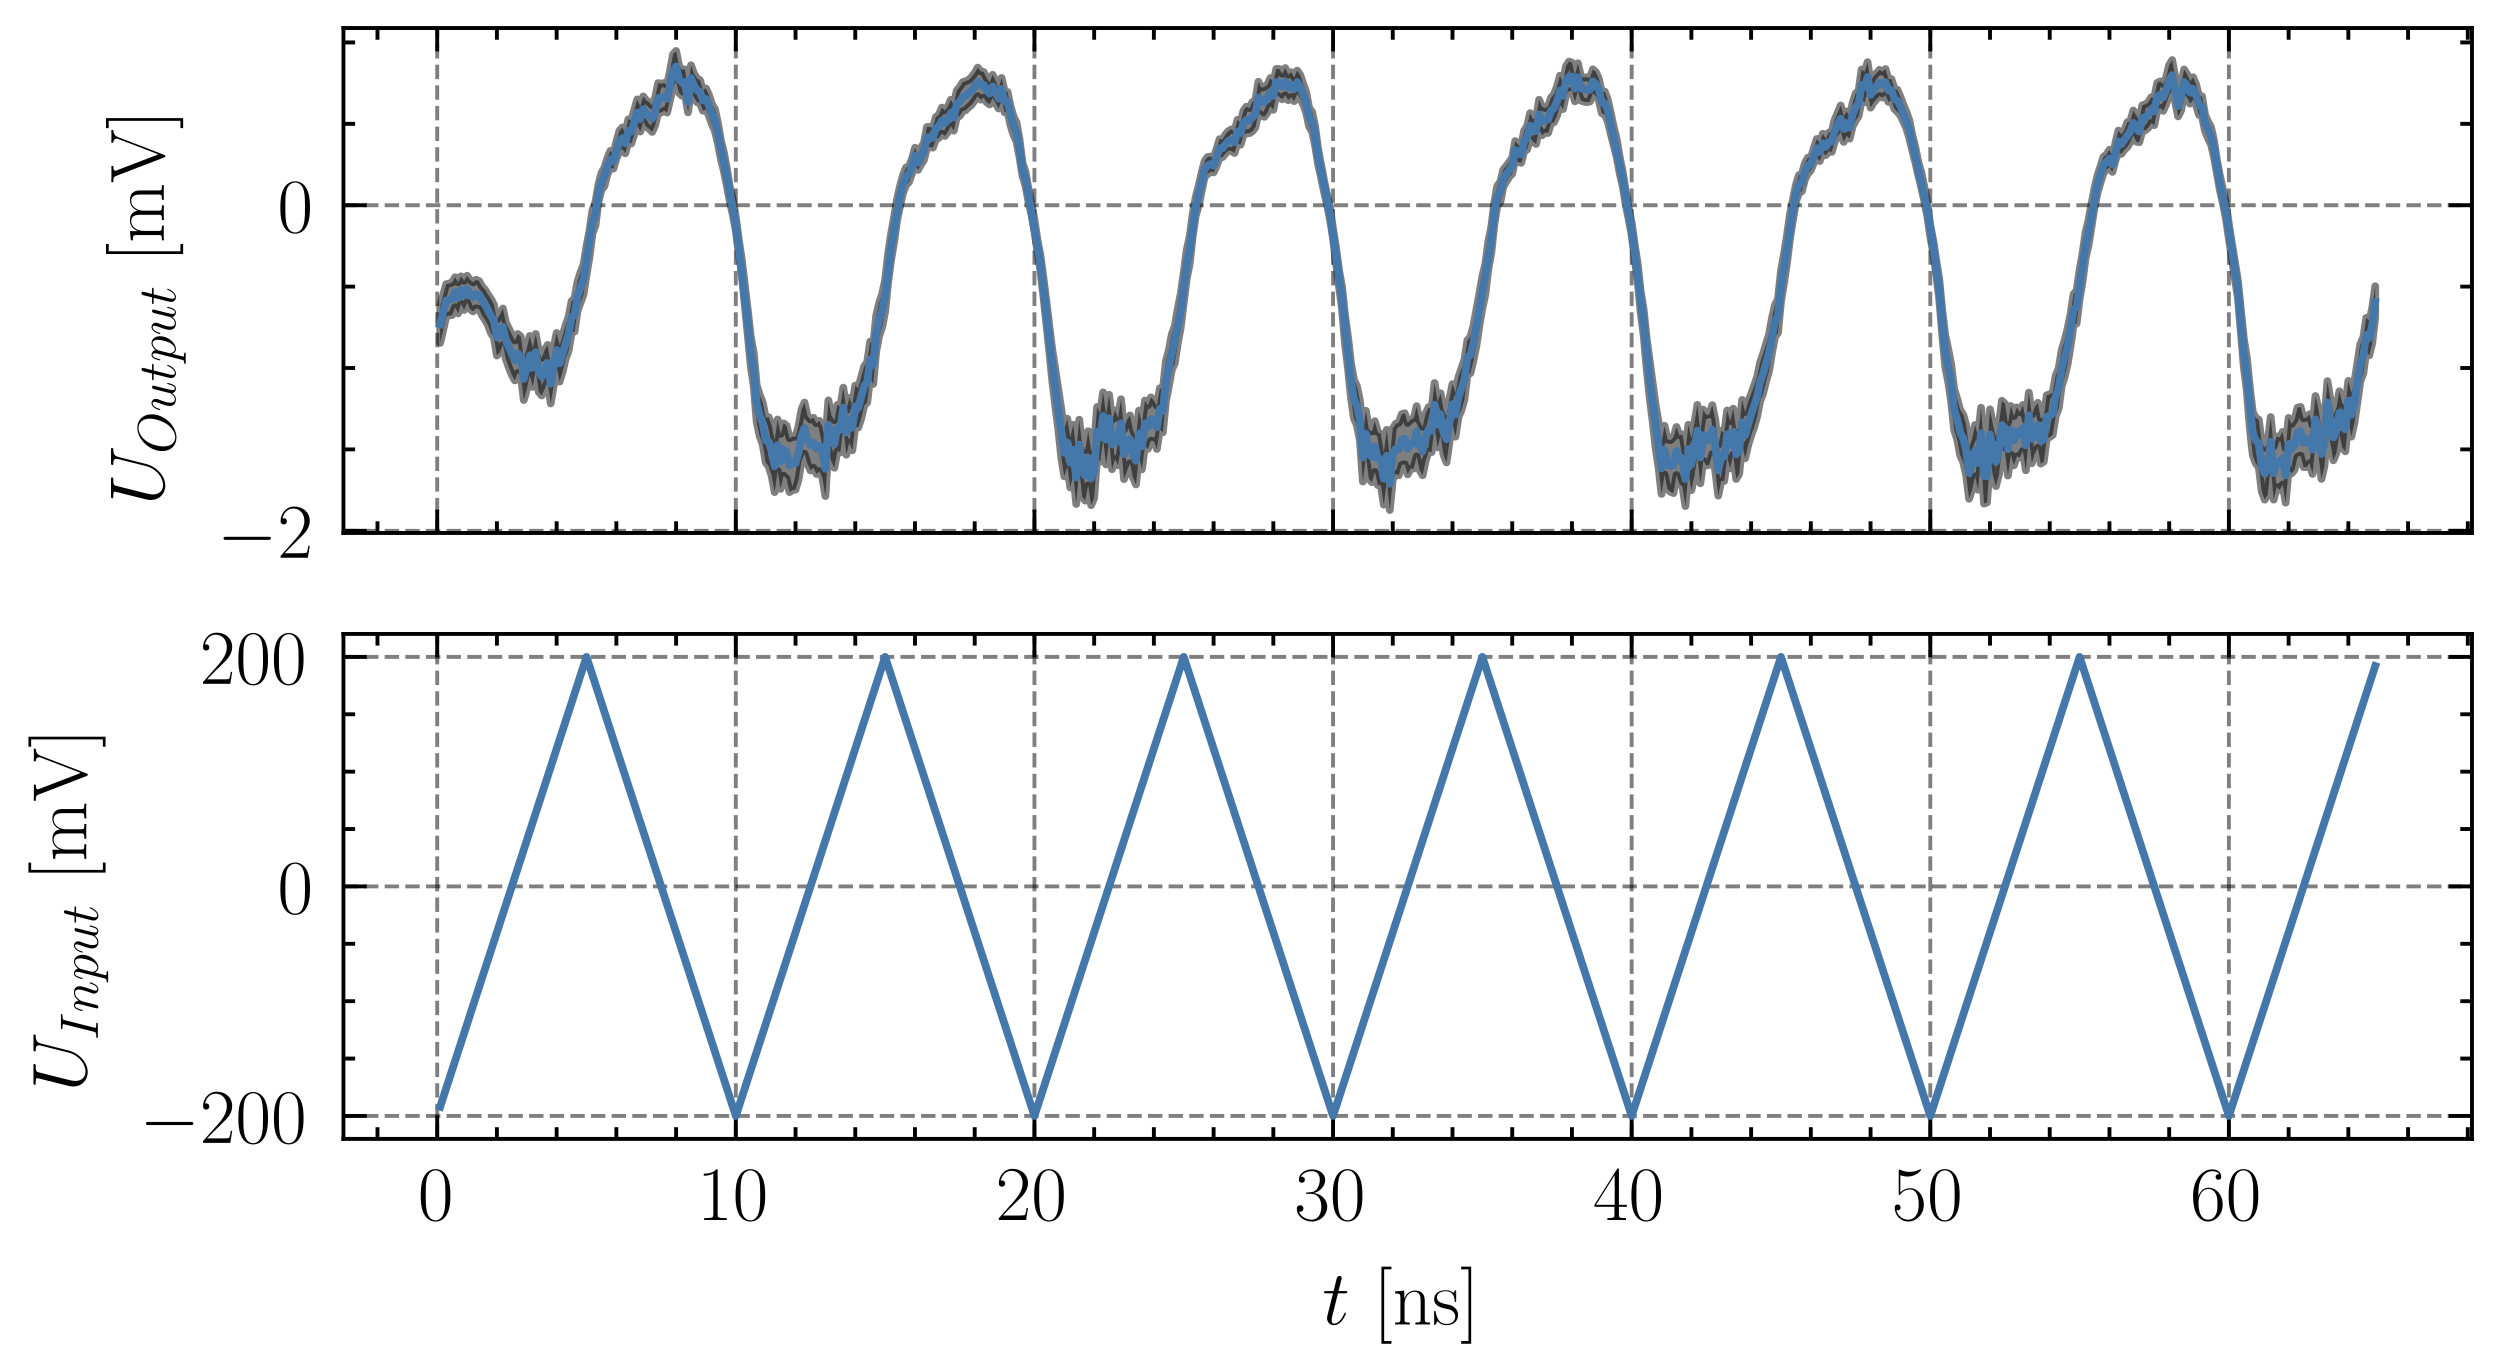<?xml version="1.0" encoding="utf-8" standalone="no"?>
<!DOCTYPE svg PUBLIC "-//W3C//DTD SVG 1.1//EN"
  "http://www.w3.org/Graphics/SVG/1.1/DTD/svg11.dtd">
<!-- Created with matplotlib (https://matplotlib.org/) -->
<svg height="176.213pt" version="1.1" viewBox="0 0 321.135 176.213" width="321.135pt" xmlns="http://www.w3.org/2000/svg" xmlns:xlink="http://www.w3.org/1999/xlink">
 <defs>
  <style type="text/css">*{stroke-linecap:butt;stroke-linejoin:round;}</style>
 </defs>
 <g id="figure_1">
  <g id="patch_1">
   <path d="M 0 176.213 
L 321.135 176.213 
L 321.135 0 
L 0 0 
z
" style="fill:none;"/>
  </g>
  <g id="axes_1">
   <g id="patch_2">
    <path d="M 44.115 68.461 
L 317.535 68.461 
L 317.535 3.6 
L 44.115 3.6 
z
" style="fill:none;"/>
   </g>
   <g id="matplotlib.axis_1">
    <g id="xtick_1">
     <g id="line2d_1">
      <path clip-path="url(#pea8a58009b)" d="M 56.16 68.461 
L 56.16 3.6 
" style="fill:none;stroke:#000000;stroke-dasharray:1.85,0.8;stroke-dashoffset:0;stroke-opacity:0.5;stroke-width:0.5;"/>
     </g>
     <g id="line2d_2">
      <defs>
       <path d="M 0 0 
L 0 -3 
" id="m097b152d6f" style="stroke:#000000;stroke-width:0.5;"/>
      </defs>
      <g>
       <use style="stroke:#000000;stroke-width:0.5;" x="56.16" xlink:href="#m097b152d6f" y="68.461"/>
      </g>
     </g>
     <g id="line2d_3">
      <defs>
       <path d="M 0 0 
L 0 3 
" id="mbce33d4b6f" style="stroke:#000000;stroke-width:0.5;"/>
      </defs>
      <g>
       <use style="stroke:#000000;stroke-width:0.5;" x="56.16" xlink:href="#mbce33d4b6f" y="3.6"/>
      </g>
     </g>
    </g>
    <g id="xtick_2">
     <g id="line2d_4">
      <path clip-path="url(#pea8a58009b)" d="M 94.518 68.461 
L 94.518 3.6 
" style="fill:none;stroke:#000000;stroke-dasharray:1.85,0.8;stroke-dashoffset:0;stroke-opacity:0.5;stroke-width:0.5;"/>
     </g>
     <g id="line2d_5">
      <g>
       <use style="stroke:#000000;stroke-width:0.5;" x="94.518" xlink:href="#m097b152d6f" y="68.461"/>
      </g>
     </g>
     <g id="line2d_6">
      <g>
       <use style="stroke:#000000;stroke-width:0.5;" x="94.518" xlink:href="#mbce33d4b6f" y="3.6"/>
      </g>
     </g>
    </g>
    <g id="xtick_3">
     <g id="line2d_7">
      <path clip-path="url(#pea8a58009b)" d="M 132.877 68.461 
L 132.877 3.6 
" style="fill:none;stroke:#000000;stroke-dasharray:1.85,0.8;stroke-dashoffset:0;stroke-opacity:0.5;stroke-width:0.5;"/>
     </g>
     <g id="line2d_8">
      <g>
       <use style="stroke:#000000;stroke-width:0.5;" x="132.877" xlink:href="#m097b152d6f" y="68.461"/>
      </g>
     </g>
     <g id="line2d_9">
      <g>
       <use style="stroke:#000000;stroke-width:0.5;" x="132.877" xlink:href="#mbce33d4b6f" y="3.6"/>
      </g>
     </g>
    </g>
    <g id="xtick_4">
     <g id="line2d_10">
      <path clip-path="url(#pea8a58009b)" d="M 171.235 68.461 
L 171.235 3.6 
" style="fill:none;stroke:#000000;stroke-dasharray:1.85,0.8;stroke-dashoffset:0;stroke-opacity:0.5;stroke-width:0.5;"/>
     </g>
     <g id="line2d_11">
      <g>
       <use style="stroke:#000000;stroke-width:0.5;" x="171.235" xlink:href="#m097b152d6f" y="68.461"/>
      </g>
     </g>
     <g id="line2d_12">
      <g>
       <use style="stroke:#000000;stroke-width:0.5;" x="171.235" xlink:href="#mbce33d4b6f" y="3.6"/>
      </g>
     </g>
    </g>
    <g id="xtick_5">
     <g id="line2d_13">
      <path clip-path="url(#pea8a58009b)" d="M 209.594 68.461 
L 209.594 3.6 
" style="fill:none;stroke:#000000;stroke-dasharray:1.85,0.8;stroke-dashoffset:0;stroke-opacity:0.5;stroke-width:0.5;"/>
     </g>
     <g id="line2d_14">
      <g>
       <use style="stroke:#000000;stroke-width:0.5;" x="209.594" xlink:href="#m097b152d6f" y="68.461"/>
      </g>
     </g>
     <g id="line2d_15">
      <g>
       <use style="stroke:#000000;stroke-width:0.5;" x="209.594" xlink:href="#mbce33d4b6f" y="3.6"/>
      </g>
     </g>
    </g>
    <g id="xtick_6">
     <g id="line2d_16">
      <path clip-path="url(#pea8a58009b)" d="M 247.953 68.461 
L 247.953 3.6 
" style="fill:none;stroke:#000000;stroke-dasharray:1.85,0.8;stroke-dashoffset:0;stroke-opacity:0.5;stroke-width:0.5;"/>
     </g>
     <g id="line2d_17">
      <g>
       <use style="stroke:#000000;stroke-width:0.5;" x="247.953" xlink:href="#m097b152d6f" y="68.461"/>
      </g>
     </g>
     <g id="line2d_18">
      <g>
       <use style="stroke:#000000;stroke-width:0.5;" x="247.953" xlink:href="#mbce33d4b6f" y="3.6"/>
      </g>
     </g>
    </g>
    <g id="xtick_7">
     <g id="line2d_19">
      <path clip-path="url(#pea8a58009b)" d="M 286.311 68.461 
L 286.311 3.6 
" style="fill:none;stroke:#000000;stroke-dasharray:1.85,0.8;stroke-dashoffset:0;stroke-opacity:0.5;stroke-width:0.5;"/>
     </g>
     <g id="line2d_20">
      <g>
       <use style="stroke:#000000;stroke-width:0.5;" x="286.311" xlink:href="#m097b152d6f" y="68.461"/>
      </g>
     </g>
     <g id="line2d_21">
      <g>
       <use style="stroke:#000000;stroke-width:0.5;" x="286.311" xlink:href="#mbce33d4b6f" y="3.6"/>
      </g>
     </g>
    </g>
    <g id="xtick_8">
     <g id="line2d_22">
      <defs>
       <path d="M 0 0 
L 0 -1.5 
" id="m64098b89c2" style="stroke:#000000;stroke-width:0.5;"/>
      </defs>
      <g>
       <use style="stroke:#000000;stroke-width:0.5;" x="48.488" xlink:href="#m64098b89c2" y="68.461"/>
      </g>
     </g>
     <g id="line2d_23">
      <defs>
       <path d="M 0 0 
L 0 1.5 
" id="md9c2e0b6ce" style="stroke:#000000;stroke-width:0.5;"/>
      </defs>
      <g>
       <use style="stroke:#000000;stroke-width:0.5;" x="48.488" xlink:href="#md9c2e0b6ce" y="3.6"/>
      </g>
     </g>
    </g>
    <g id="xtick_9">
     <g id="line2d_24">
      <g>
       <use style="stroke:#000000;stroke-width:0.5;" x="63.831" xlink:href="#m64098b89c2" y="68.461"/>
      </g>
     </g>
     <g id="line2d_25">
      <g>
       <use style="stroke:#000000;stroke-width:0.5;" x="63.831" xlink:href="#md9c2e0b6ce" y="3.6"/>
      </g>
     </g>
    </g>
    <g id="xtick_10">
     <g id="line2d_26">
      <g>
       <use style="stroke:#000000;stroke-width:0.5;" x="71.503" xlink:href="#m64098b89c2" y="68.461"/>
      </g>
     </g>
     <g id="line2d_27">
      <g>
       <use style="stroke:#000000;stroke-width:0.5;" x="71.503" xlink:href="#md9c2e0b6ce" y="3.6"/>
      </g>
     </g>
    </g>
    <g id="xtick_11">
     <g id="line2d_28">
      <g>
       <use style="stroke:#000000;stroke-width:0.5;" x="79.175" xlink:href="#m64098b89c2" y="68.461"/>
      </g>
     </g>
     <g id="line2d_29">
      <g>
       <use style="stroke:#000000;stroke-width:0.5;" x="79.175" xlink:href="#md9c2e0b6ce" y="3.6"/>
      </g>
     </g>
    </g>
    <g id="xtick_12">
     <g id="line2d_30">
      <g>
       <use style="stroke:#000000;stroke-width:0.5;" x="86.847" xlink:href="#m64098b89c2" y="68.461"/>
      </g>
     </g>
     <g id="line2d_31">
      <g>
       <use style="stroke:#000000;stroke-width:0.5;" x="86.847" xlink:href="#md9c2e0b6ce" y="3.6"/>
      </g>
     </g>
    </g>
    <g id="xtick_13">
     <g id="line2d_32">
      <g>
       <use style="stroke:#000000;stroke-width:0.5;" x="102.19" xlink:href="#m64098b89c2" y="68.461"/>
      </g>
     </g>
     <g id="line2d_33">
      <g>
       <use style="stroke:#000000;stroke-width:0.5;" x="102.19" xlink:href="#md9c2e0b6ce" y="3.6"/>
      </g>
     </g>
    </g>
    <g id="xtick_14">
     <g id="line2d_34">
      <g>
       <use style="stroke:#000000;stroke-width:0.5;" x="109.862" xlink:href="#m64098b89c2" y="68.461"/>
      </g>
     </g>
     <g id="line2d_35">
      <g>
       <use style="stroke:#000000;stroke-width:0.5;" x="109.862" xlink:href="#md9c2e0b6ce" y="3.6"/>
      </g>
     </g>
    </g>
    <g id="xtick_15">
     <g id="line2d_36">
      <g>
       <use style="stroke:#000000;stroke-width:0.5;" x="117.533" xlink:href="#m64098b89c2" y="68.461"/>
      </g>
     </g>
     <g id="line2d_37">
      <g>
       <use style="stroke:#000000;stroke-width:0.5;" x="117.533" xlink:href="#md9c2e0b6ce" y="3.6"/>
      </g>
     </g>
    </g>
    <g id="xtick_16">
     <g id="line2d_38">
      <g>
       <use style="stroke:#000000;stroke-width:0.5;" x="125.205" xlink:href="#m64098b89c2" y="68.461"/>
      </g>
     </g>
     <g id="line2d_39">
      <g>
       <use style="stroke:#000000;stroke-width:0.5;" x="125.205" xlink:href="#md9c2e0b6ce" y="3.6"/>
      </g>
     </g>
    </g>
    <g id="xtick_17">
     <g id="line2d_40">
      <g>
       <use style="stroke:#000000;stroke-width:0.5;" x="140.549" xlink:href="#m64098b89c2" y="68.461"/>
      </g>
     </g>
     <g id="line2d_41">
      <g>
       <use style="stroke:#000000;stroke-width:0.5;" x="140.549" xlink:href="#md9c2e0b6ce" y="3.6"/>
      </g>
     </g>
    </g>
    <g id="xtick_18">
     <g id="line2d_42">
      <g>
       <use style="stroke:#000000;stroke-width:0.5;" x="148.22" xlink:href="#m64098b89c2" y="68.461"/>
      </g>
     </g>
     <g id="line2d_43">
      <g>
       <use style="stroke:#000000;stroke-width:0.5;" x="148.22" xlink:href="#md9c2e0b6ce" y="3.6"/>
      </g>
     </g>
    </g>
    <g id="xtick_19">
     <g id="line2d_44">
      <g>
       <use style="stroke:#000000;stroke-width:0.5;" x="155.892" xlink:href="#m64098b89c2" y="68.461"/>
      </g>
     </g>
     <g id="line2d_45">
      <g>
       <use style="stroke:#000000;stroke-width:0.5;" x="155.892" xlink:href="#md9c2e0b6ce" y="3.6"/>
      </g>
     </g>
    </g>
    <g id="xtick_20">
     <g id="line2d_46">
      <g>
       <use style="stroke:#000000;stroke-width:0.5;" x="163.564" xlink:href="#m64098b89c2" y="68.461"/>
      </g>
     </g>
     <g id="line2d_47">
      <g>
       <use style="stroke:#000000;stroke-width:0.5;" x="163.564" xlink:href="#md9c2e0b6ce" y="3.6"/>
      </g>
     </g>
    </g>
    <g id="xtick_21">
     <g id="line2d_48">
      <g>
       <use style="stroke:#000000;stroke-width:0.5;" x="178.907" xlink:href="#m64098b89c2" y="68.461"/>
      </g>
     </g>
     <g id="line2d_49">
      <g>
       <use style="stroke:#000000;stroke-width:0.5;" x="178.907" xlink:href="#md9c2e0b6ce" y="3.6"/>
      </g>
     </g>
    </g>
    <g id="xtick_22">
     <g id="line2d_50">
      <g>
       <use style="stroke:#000000;stroke-width:0.5;" x="186.579" xlink:href="#m64098b89c2" y="68.461"/>
      </g>
     </g>
     <g id="line2d_51">
      <g>
       <use style="stroke:#000000;stroke-width:0.5;" x="186.579" xlink:href="#md9c2e0b6ce" y="3.6"/>
      </g>
     </g>
    </g>
    <g id="xtick_23">
     <g id="line2d_52">
      <g>
       <use style="stroke:#000000;stroke-width:0.5;" x="194.251" xlink:href="#m64098b89c2" y="68.461"/>
      </g>
     </g>
     <g id="line2d_53">
      <g>
       <use style="stroke:#000000;stroke-width:0.5;" x="194.251" xlink:href="#md9c2e0b6ce" y="3.6"/>
      </g>
     </g>
    </g>
    <g id="xtick_24">
     <g id="line2d_54">
      <g>
       <use style="stroke:#000000;stroke-width:0.5;" x="201.922" xlink:href="#m64098b89c2" y="68.461"/>
      </g>
     </g>
     <g id="line2d_55">
      <g>
       <use style="stroke:#000000;stroke-width:0.5;" x="201.922" xlink:href="#md9c2e0b6ce" y="3.6"/>
      </g>
     </g>
    </g>
    <g id="xtick_25">
     <g id="line2d_56">
      <g>
       <use style="stroke:#000000;stroke-width:0.5;" x="217.266" xlink:href="#m64098b89c2" y="68.461"/>
      </g>
     </g>
     <g id="line2d_57">
      <g>
       <use style="stroke:#000000;stroke-width:0.5;" x="217.266" xlink:href="#md9c2e0b6ce" y="3.6"/>
      </g>
     </g>
    </g>
    <g id="xtick_26">
     <g id="line2d_58">
      <g>
       <use style="stroke:#000000;stroke-width:0.5;" x="224.937" xlink:href="#m64098b89c2" y="68.461"/>
      </g>
     </g>
     <g id="line2d_59">
      <g>
       <use style="stroke:#000000;stroke-width:0.5;" x="224.937" xlink:href="#md9c2e0b6ce" y="3.6"/>
      </g>
     </g>
    </g>
    <g id="xtick_27">
     <g id="line2d_60">
      <g>
       <use style="stroke:#000000;stroke-width:0.5;" x="232.609" xlink:href="#m64098b89c2" y="68.461"/>
      </g>
     </g>
     <g id="line2d_61">
      <g>
       <use style="stroke:#000000;stroke-width:0.5;" x="232.609" xlink:href="#md9c2e0b6ce" y="3.6"/>
      </g>
     </g>
    </g>
    <g id="xtick_28">
     <g id="line2d_62">
      <g>
       <use style="stroke:#000000;stroke-width:0.5;" x="240.281" xlink:href="#m64098b89c2" y="68.461"/>
      </g>
     </g>
     <g id="line2d_63">
      <g>
       <use style="stroke:#000000;stroke-width:0.5;" x="240.281" xlink:href="#md9c2e0b6ce" y="3.6"/>
      </g>
     </g>
    </g>
    <g id="xtick_29">
     <g id="line2d_64">
      <g>
       <use style="stroke:#000000;stroke-width:0.5;" x="255.624" xlink:href="#m64098b89c2" y="68.461"/>
      </g>
     </g>
     <g id="line2d_65">
      <g>
       <use style="stroke:#000000;stroke-width:0.5;" x="255.624" xlink:href="#md9c2e0b6ce" y="3.6"/>
      </g>
     </g>
    </g>
    <g id="xtick_30">
     <g id="line2d_66">
      <g>
       <use style="stroke:#000000;stroke-width:0.5;" x="263.296" xlink:href="#m64098b89c2" y="68.461"/>
      </g>
     </g>
     <g id="line2d_67">
      <g>
       <use style="stroke:#000000;stroke-width:0.5;" x="263.296" xlink:href="#md9c2e0b6ce" y="3.6"/>
      </g>
     </g>
    </g>
    <g id="xtick_31">
     <g id="line2d_68">
      <g>
       <use style="stroke:#000000;stroke-width:0.5;" x="270.968" xlink:href="#m64098b89c2" y="68.461"/>
      </g>
     </g>
     <g id="line2d_69">
      <g>
       <use style="stroke:#000000;stroke-width:0.5;" x="270.968" xlink:href="#md9c2e0b6ce" y="3.6"/>
      </g>
     </g>
    </g>
    <g id="xtick_32">
     <g id="line2d_70">
      <g>
       <use style="stroke:#000000;stroke-width:0.5;" x="278.64" xlink:href="#m64098b89c2" y="68.461"/>
      </g>
     </g>
     <g id="line2d_71">
      <g>
       <use style="stroke:#000000;stroke-width:0.5;" x="278.64" xlink:href="#md9c2e0b6ce" y="3.6"/>
      </g>
     </g>
    </g>
    <g id="xtick_33">
     <g id="line2d_72">
      <g>
       <use style="stroke:#000000;stroke-width:0.5;" x="293.983" xlink:href="#m64098b89c2" y="68.461"/>
      </g>
     </g>
     <g id="line2d_73">
      <g>
       <use style="stroke:#000000;stroke-width:0.5;" x="293.983" xlink:href="#md9c2e0b6ce" y="3.6"/>
      </g>
     </g>
    </g>
    <g id="xtick_34">
     <g id="line2d_74">
      <g>
       <use style="stroke:#000000;stroke-width:0.5;" x="301.655" xlink:href="#m64098b89c2" y="68.461"/>
      </g>
     </g>
     <g id="line2d_75">
      <g>
       <use style="stroke:#000000;stroke-width:0.5;" x="301.655" xlink:href="#md9c2e0b6ce" y="3.6"/>
      </g>
     </g>
    </g>
    <g id="xtick_35">
     <g id="line2d_76">
      <g>
       <use style="stroke:#000000;stroke-width:0.5;" x="309.326" xlink:href="#m64098b89c2" y="68.461"/>
      </g>
     </g>
     <g id="line2d_77">
      <g>
       <use style="stroke:#000000;stroke-width:0.5;" x="309.326" xlink:href="#md9c2e0b6ce" y="3.6"/>
      </g>
     </g>
    </g>
    <g id="xtick_36">
     <g id="line2d_78">
      <g>
       <use style="stroke:#000000;stroke-width:0.5;" x="316.998" xlink:href="#m64098b89c2" y="68.461"/>
      </g>
     </g>
     <g id="line2d_79">
      <g>
       <use style="stroke:#000000;stroke-width:0.5;" x="316.998" xlink:href="#md9c2e0b6ce" y="3.6"/>
      </g>
     </g>
    </g>
   </g>
   <g id="matplotlib.axis_2">
    <g id="ytick_1">
     <g id="line2d_80">
      <path clip-path="url(#pea8a58009b)" d="M 44.115 68.182 
L 317.535 68.182 
" style="fill:none;stroke:#000000;stroke-dasharray:1.85,0.8;stroke-dashoffset:0;stroke-opacity:0.5;stroke-width:0.5;"/>
     </g>
     <g id="line2d_81">
      <defs>
       <path d="M 0 0 
L 3 0 
" id="md7a2d54228" style="stroke:#000000;stroke-width:0.5;"/>
      </defs>
      <g>
       <use style="stroke:#000000;stroke-width:0.5;" x="44.115" xlink:href="#md7a2d54228" y="68.182"/>
      </g>
     </g>
     <g id="line2d_82">
      <defs>
       <path d="M 0 0 
L -3 0 
" id="m494ff37753" style="stroke:#000000;stroke-width:0.5;"/>
      </defs>
      <g>
       <use style="stroke:#000000;stroke-width:0.5;" x="317.535" xlink:href="#m494ff37753" y="68.182"/>
      </g>
     </g>
     <g id="text_1">
      <!-- $\mathdefault{−2}$ -->
      <g transform="translate(27.885 71.641)scale(0.1 -0.1)">
       <defs>
        <path d="M 65.906 23 
C 67.594 23 69.406 23 69.406 25 
C 69.406 27 67.594 27 65.906 27 
L 11.797 27 
C 10.094 27 8.297 27 8.297 25 
C 8.297 23 10.094 23 11.797 23 
z
" id="CMSY10-0"/>
        <path d="M 41.703 15.453 
L 39.906 15.453 
C 38.906 8.375 38.094 7.172 37.703 6.562 
C 37.203 5.766 30 5.766 28.594 5.766 
L 9.406 5.766 
C 13 9.672 20 16.75 28.5 24.953 
C 34.594 30.734 41.703 37.531 41.703 47.422 
C 41.703 59.219 32.297 66 21.797 66 
C 10.797 66 4.094 56.312 4.094 47.344 
C 4.094 43.438 7 42.938 8.203 42.938 
C 9.203 42.938 12.203 43.547 12.203 47.031 
C 12.203 50.109 9.594 51 8.203 51 
C 7.594 51 7 50.906 6.594 50.703 
C 8.5 59.219 14.297 63.406 20.406 63.406 
C 29.094 63.406 34.797 56.516 34.797 47.422 
C 34.797 38.734 29.703 31.25 24 24.75 
L 4.094 2.281 
L 4.094 0 
L 39.297 0 
z
" id="CMR17-50"/>
       </defs>
       <use transform="scale(0.996)" xlink:href="#CMSY10-0"/>
       <use transform="translate(77.487 0)scale(0.996)" xlink:href="#CMR17-50"/>
      </g>
     </g>
    </g>
    <g id="ytick_2">
     <g id="line2d_83">
      <path clip-path="url(#pea8a58009b)" d="M 44.115 26.362 
L 317.535 26.362 
" style="fill:none;stroke:#000000;stroke-dasharray:1.85,0.8;stroke-dashoffset:0;stroke-opacity:0.5;stroke-width:0.5;"/>
     </g>
     <g id="line2d_84">
      <g>
       <use style="stroke:#000000;stroke-width:0.5;" x="44.115" xlink:href="#md7a2d54228" y="26.362"/>
      </g>
     </g>
     <g id="line2d_85">
      <g>
       <use style="stroke:#000000;stroke-width:0.5;" x="317.535" xlink:href="#m494ff37753" y="26.362"/>
      </g>
     </g>
     <g id="text_2">
      <!-- $\mathdefault{0}$ -->
      <g transform="translate(35.634 29.821)scale(0.1 -0.1)">
       <defs>
        <path d="M 42 31.641 
C 42 37.75 41.906 48.125 37.703 56.109 
C 34 63.109 28.094 65.594 22.906 65.594 
C 18.094 65.594 12 63.406 8.203 56.203 
C 4.203 48.719 3.797 39.438 3.797 31.641 
C 3.797 25.953 3.906 17.281 7 9.672 
C 11.297 -0.609 19 -2 22.906 -2 
C 27.5 -2 34.5 -0.109 38.594 9.375 
C 41.594 16.281 42 24.359 42 31.641 
z
M 22.906 -0.406 
C 16.5 -0.406 12.703 5.078 11.297 12.688 
C 10.203 18.562 10.203 27.156 10.203 32.75 
C 10.203 40.438 10.203 46.828 11.5 52.922 
C 13.406 61.391 19 64 22.906 64 
C 27 64 32.297 61.297 34.203 53.125 
C 35.5 47.438 35.594 40.734 35.594 32.75 
C 35.594 26.25 35.594 18.266 34.406 12.375 
C 32.297 1.484 26.406 -0.406 22.906 -0.406 
z
" id="CMR17-48"/>
       </defs>
       <use transform="scale(0.996)" xlink:href="#CMR17-48"/>
      </g>
     </g>
    </g>
    <g id="ytick_3">
     <g id="line2d_86">
      <defs>
       <path d="M 0 0 
L 1.5 0 
" id="m603aa69327" style="stroke:#000000;stroke-width:0.5;"/>
      </defs>
      <g>
       <use style="stroke:#000000;stroke-width:0.5;" x="44.115" xlink:href="#m603aa69327" y="57.727"/>
      </g>
     </g>
     <g id="line2d_87">
      <defs>
       <path d="M 0 0 
L -1.5 0 
" id="m3d6f1fe817" style="stroke:#000000;stroke-width:0.5;"/>
      </defs>
      <g>
       <use style="stroke:#000000;stroke-width:0.5;" x="317.535" xlink:href="#m3d6f1fe817" y="57.727"/>
      </g>
     </g>
    </g>
    <g id="ytick_4">
     <g id="line2d_88">
      <g>
       <use style="stroke:#000000;stroke-width:0.5;" x="44.115" xlink:href="#m603aa69327" y="47.272"/>
      </g>
     </g>
     <g id="line2d_89">
      <g>
       <use style="stroke:#000000;stroke-width:0.5;" x="317.535" xlink:href="#m3d6f1fe817" y="47.272"/>
      </g>
     </g>
    </g>
    <g id="ytick_5">
     <g id="line2d_90">
      <g>
       <use style="stroke:#000000;stroke-width:0.5;" x="44.115" xlink:href="#m603aa69327" y="36.817"/>
      </g>
     </g>
     <g id="line2d_91">
      <g>
       <use style="stroke:#000000;stroke-width:0.5;" x="317.535" xlink:href="#m3d6f1fe817" y="36.817"/>
      </g>
     </g>
    </g>
    <g id="ytick_6">
     <g id="line2d_92">
      <g>
       <use style="stroke:#000000;stroke-width:0.5;" x="44.115" xlink:href="#m603aa69327" y="15.907"/>
      </g>
     </g>
     <g id="line2d_93">
      <g>
       <use style="stroke:#000000;stroke-width:0.5;" x="317.535" xlink:href="#m3d6f1fe817" y="15.907"/>
      </g>
     </g>
    </g>
    <g id="ytick_7">
     <g id="line2d_94">
      <g>
       <use style="stroke:#000000;stroke-width:0.5;" x="44.115" xlink:href="#m603aa69327" y="5.452"/>
      </g>
     </g>
     <g id="line2d_95">
      <g>
       <use style="stroke:#000000;stroke-width:0.5;" x="317.535" xlink:href="#m3d6f1fe817" y="5.452"/>
      </g>
     </g>
    </g>
    <g id="text_3">
     <!-- $U_{Output}$ [mV] -->
     <g transform="translate(21.035 64.906)rotate(-90)scale(0.1 -0.1)">
      <defs>
       <path d="M 50.594 23.031 
C 47.094 9.078 35.5 0.891 26.094 0.891 
C 18.906 0.891 14 5.672 14 13.922 
C 14 14.312 14 17.297 15.094 21.672 
L 24.906 60.734 
C 25.797 64.109 26 65.109 33.094 65.109 
C 34.906 65.109 35.906 65.109 35.906 66.906 
C 35.906 68 35 68 34.406 68 
C 32.594 68 30.5 68 28.594 68 
L 16.797 68 
C 14.906 68 12.797 68 10.906 68 
C 10.203 68 9 68 9 66.109 
C 9 65.109 9.703 65.109 11.594 65.109 
C 17.594 65.109 17.594 64.312 17.594 63.219 
C 17.594 62.625 16.906 59.75 16.406 58.047 
L 7.703 23.25 
C 7.406 22.156 6.797 19.469 6.797 16.797 
C 6.797 5.844 14.703 -2 25.594 -2 
C 35.703 -2 46.906 6 52 18.703 
C 52.703 20.391 53.594 23.906 54.203 26.594 
C 55.203 30.203 57.297 39 58 41.594 
L 61.797 56.609 
C 63.094 61.812 63.906 65.109 72.703 65.109 
C 73.5 65.203 73.906 66 73.906 66.906 
C 73.906 68 73 68 72.594 68 
C 71.203 68 69.406 68 68 68 
L 63.297 68 
C 57.094 68 53.906 68 53.797 68 
C 53.203 68 52 68 52 66.109 
C 52 65.109 52.797 65.109 53.5 65.109 
C 59.5 65.109 59.906 62.812 59.906 61.016 
C 59.906 60.125 59.906 59.812 59.5 58.422 
z
" id="CMMI12-85"/>
       <path d="M 72.594 43.703 
C 72.594 60.125 61.797 70.188 47.797 70.188 
C 26.406 70.188 4.797 47.281 4.797 24.281 
C 4.797 8.656 15.203 -2 29.703 -2 
C 50.703 -2 72.594 19.812 72.594 43.703 
z
M 30.297 0.297 
C 22.094 0.297 13.406 6.266 13.406 21.797 
C 13.406 30.844 16.703 45.688 24.906 55.656 
C 32.203 64.422 40.594 68 47.297 68 
C 56.094 68 64.594 61.625 64.594 47.281 
C 64.594 38.422 60.797 24.578 54.094 15.125 
C 46.797 4.969 37.703 0.297 30.297 0.297 
z
" id="CMMI12-79"/>
       <path d="M 34.094 5.781 
C 35.406 0.203 40.203 -1 42.594 -1 
C 45.797 -1 48.203 1.094 49.797 4.484 
C 51.5 8.078 52.797 13.969 52.797 14.266 
C 52.797 14.766 52.406 15.172 51.797 15.172 
C 50.906 15.172 50.797 14.672 50.406 13.172 
C 48.594 6.281 46.797 1 42.797 1 
C 39.797 1 39.797 4.297 39.797 5.594 
C 39.797 7.891 40.094 8.875 41.094 13.078 
C 41.797 15.766 42.5 18.453 43.094 21.25 
L 47.203 37.516 
C 47.906 40.016 47.906 40.219 47.906 40.516 
C 47.906 42.016 46.703 43.016 45.203 43.016 
C 42.297 43.016 41.594 40.516 41 38.016 
C 40 34.125 34.594 12.672 33.906 9.188 
C 33.797 9.188 29.906 1 22.594 1 
C 17.406 1 16.406 5.484 16.406 9.188 
C 16.406 14.875 19.203 22.844 21.797 29.531 
C 23 32.734 23.5 34.031 23.5 36.016 
C 23.5 40.312 20.406 44 15.594 44 
C 6.406 44 2.703 29.531 2.703 28.734 
C 2.703 28.344 3.094 27.844 3.797 27.844 
C 4.703 27.844 4.797 28.234 5.203 29.625 
C 7.594 38.141 11.5 41.906 15.297 41.906 
C 16.297 41.906 17.906 41.906 17.906 38.719 
C 17.906 36.125 16.797 33.234 15.297 29.438 
C 10.906 17.562 10.406 13.766 10.406 10.781 
C 10.406 0.594 18.094 -1 22.203 -1 
C 28.594 -1 32.094 3.391 34.094 5.781 
z
" id="CMMI12-117"/>
       <path d="M 20.094 40.094 
L 29.297 40.094 
C 31.203 40.094 32.203 40.094 32.203 41.891 
C 32.203 43 31.594 43 29.594 43 
L 20.797 43 
L 24.5 57.688 
C 24.906 59.078 24.906 59.281 24.906 60 
C 24.906 61.609 23.594 62.5 22.297 62.5 
C 21.5 62.5 19.203 62.203 18.406 58.984 
L 14.5 43 
L 5.094 43 
C 3.094 43 2.203 43 2.203 41.094 
C 2.203 40.094 2.906 40.094 4.797 40.094 
L 13.703 40.094 
L 7.094 13.766 
C 6.297 10.281 6 9.281 6 7.984 
C 6 3.297 9.297 -1 14.906 -1 
C 25 -1 30.406 13.562 30.406 14.25 
C 30.406 14.859 30 15.156 29.406 15.156 
C 29.203 15.156 28.797 15.156 28.594 14.75 
C 28.5 14.656 28.406 14.547 27.703 12.953 
C 25.594 7.984 21 1 15.203 1 
C 12.203 1 12 3.5 12 5.688 
C 12 5.781 12 7.688 12.297 8.875 
z
" id="CMMI12-116"/>
       <path d="M 4.297 -12.328 
C 3.594 -15.312 3.203 -16.109 -0.906 -16.109 
C -2.094 -16.109 -3.094 -16.109 -3.094 -18 
C -3.094 -18.203 -3 -19 -1.906 -19 
C -0.594 -19 0.797 -19 2.094 -19 
L 6.406 -19 
C 8.5 -19 13.594 -19 15.703 -19 
C 16.297 -19 17.5 -19 17.5 -17.203 
C 17.5 -16.109 16.797 -16.109 15.094 -16.109 
C 10.5 -16.109 10.203 -15.422 10.203 -14.641 
C 10.203 -13.453 14.703 3.422 15.297 5.688 
C 16.406 2.891 19.094 -1 24.297 -1 
C 35.594 -1 47.797 13.672 47.797 28.344 
C 47.797 37.516 42.594 44 35.094 44 
C 28.703 44 23.297 37.812 22.203 36.422 
C 21.406 41.406 17.5 44 13.5 44 
C 10.594 44 8.297 42.609 6.406 38.812 
C 4.594 35.219 3.203 29.141 3.203 28.734 
C 3.203 28.344 3.594 27.844 4.297 27.844 
C 5.094 27.844 5.203 27.938 5.797 30.234 
C 7.297 36.125 9.203 42.016 13.203 42.016 
C 15.5 42.016 16.297 40.422 16.297 37.453 
C 16.297 35.078 16 34.078 15.594 32.297 
z
M 21.594 31.141 
C 22.297 33.922 25.094 36.828 26.703 38.219 
C 27.797 39.219 31.094 42.016 34.906 42.016 
C 39.297 42.016 41.297 37.625 41.297 32.438 
C 41.297 27.641 38.5 16.359 36 11.172 
C 33.5 5.781 28.906 1 24.297 1 
C 17.5 1 16.406 9.578 16.406 9.984 
C 16.406 10.281 16.594 11.078 16.703 11.578 
z
" id="CMMI12-112"/>
       <path d="M 23.5 -25 
L 23.5 -21.516 
L 14.094 -21.516 
L 14.094 71 
L 23.5 71 
L 23.5 74.484 
L 10.594 74.484 
L 10.594 -25 
z
" id="CMR17-91"/>
       <path d="M 67.594 30.203 
C 67.594 35.188 66.703 43.594 54.797 43.594 
C 48 43.594 43.297 39 41.5 33.609 
L 41.406 33.609 
C 40.203 41.812 34.297 43.594 28.703 43.594 
C 20.797 43.594 16.703 37.5 15.203 33.5 
L 15.094 33.5 
L 15.094 43.594 
L 3.297 42.5 
L 3.297 39.906 
C 9.203 39.906 10.094 39.297 10.094 34.5 
L 10.094 6.688 
C 10.094 2.875 9.703 2.391 3.297 2.391 
L 3.297 -0.203 
C 5.703 0 10.094 0 12.703 0 
C 15.297 0 19.797 0 22.203 -0.203 
L 22.203 2.391 
C 15.797 2.391 15.406 2.781 15.406 6.688 
L 15.406 25.906 
C 15.406 35.109 21 42 28 42 
C 35.406 42 36.203 35.406 36.203 30.594 
L 36.203 6.688 
C 36.203 2.875 35.797 2.391 29.406 2.391 
L 29.406 -0.203 
C 31.797 0 36.203 0 38.797 0 
C 41.406 0 45.906 0 48.297 -0.203 
L 48.297 2.391 
C 41.906 2.391 41.5 2.781 41.5 6.688 
L 41.5 25.906 
C 41.5 35.109 47.094 42 54.094 42 
C 61.5 42 62.297 35.406 62.297 30.594 
L 62.297 6.688 
C 62.297 2.875 61.906 2.391 55.5 2.391 
L 55.5 -0.203 
C 57.906 0 62.297 0 64.906 0 
C 67.5 0 72 0 74.406 -0.203 
L 74.406 2.391 
C 68 2.391 67.594 2.781 67.594 6.688 
z
" id="CMR17-109"/>
       <path d="M 59 58.516 
C 59.906 60.719 61.5 65 68.203 65 
L 68.203 67.688 
C 65.906 67.484 63.297 67.484 60.797 67.484 
C 58.406 67.484 54.297 67.484 52 67.688 
L 52 65 
C 57 65 57.203 61.5 57.203 60.906 
C 57.203 59.797 56.906 59.109 56.594 58.312 
L 36.906 6.969 
L 16.297 60.719 
C 16 61.422 15.797 61.922 15.797 62.406 
C 15.797 65 19.797 65 21.906 65 
L 21.906 67.484 
C 18.703 67.484 14 67.484 10.703 67.484 
C 8.094 67.484 3.406 67.484 1 67.688 
L 1 65 
C 6.797 65 7.906 64.609 9.094 61.422 
L 32.906 -0.406 
C 33.406 -1.797 33.5 -2 34.594 -2 
C 35.703 -2 35.797 -1.797 36.297 -0.406 
z
" id="CMR17-86"/>
       <path d="M 14.297 74.484 
L 1.406 74.484 
L 1.406 71 
L 10.797 71 
L 10.797 -21.516 
L 1.406 -21.516 
L 1.406 -25 
L 14.297 -25 
z
" id="CMR17-93"/>
      </defs>
      <use transform="scale(0.996)" xlink:href="#CMMI12-85"/>
      <use transform="translate(66.252 -14.944)scale(0.697)" xlink:href="#CMMI12-79"/>
      <use transform="translate(120.334 -14.944)scale(0.697)" xlink:href="#CMMI12-117"/>
      <use transform="translate(159.198 -14.944)scale(0.697)" xlink:href="#CMMI12-116"/>
      <use transform="translate(183.857 -14.944)scale(0.697)" xlink:href="#CMMI12-112"/>
      <use transform="translate(218.128 -14.944)scale(0.697)" xlink:href="#CMMI12-117"/>
      <use transform="translate(256.992 -14.944)scale(0.697)" xlink:href="#CMMI12-116"/>
      <use transform="translate(312.224 0)scale(0.996)" xlink:href="#CMR17-91"/>
      <use transform="translate(337.096 0)scale(0.996)" xlink:href="#CMR17-109"/>
      <use transform="translate(414.015 0)scale(0.996)" xlink:href="#CMR17-86"/>
      <use transform="translate(483.088 0)scale(0.996)" xlink:href="#CMR17-93"/>
     </g>
    </g>
   </g>
   <g id="PolyCollection_1">
    <defs>
     <path d="M 56.543 -136.957 
L 56.543 -132.168 
L 56.927 -133.823 
L 57.31 -135.513 
L 57.694 -135.693 
L 58.078 -135.751 
L 58.461 -136.752 
L 58.845 -135.959 
L 59.228 -137.188 
L 59.612 -136.391 
L 59.996 -137.364 
L 60.379 -136.508 
L 60.763 -136.215 
L 61.146 -136.611 
L 61.53 -136.527 
L 61.914 -135.704 
L 62.297 -135.154 
L 62.681 -134.451 
L 63.064 -133.428 
L 63.448 -132.834 
L 63.831 -130.542 
L 64.215 -130.963 
L 64.599 -131.932 
L 64.982 -130.11 
L 65.366 -129.013 
L 65.749 -128.048 
L 66.133 -127.348 
L 66.517 -128.313 
L 66.9 -127.945 
L 67.284 -124.83 
L 67.667 -126.175 
L 68.051 -128 
L 68.434 -126.523 
L 68.818 -128.647 
L 69.202 -125.858 
L 69.585 -125.415 
L 69.969 -126.263 
L 70.352 -127.22 
L 70.736 -124.39 
L 71.12 -126.634 
L 71.503 -129.048 
L 71.887 -127.195 
L 72.27 -128.486 
L 72.654 -130.109 
L 73.037 -131.16 
L 73.421 -133.445 
L 73.805 -133.627 
L 74.188 -136.295 
L 74.572 -137.351 
L 74.955 -138.399 
L 75.339 -140.895 
L 75.723 -143.213 
L 76.106 -146.238 
L 76.49 -147.252 
L 76.873 -150.283 
L 77.257 -151.847 
L 77.641 -152.301 
L 78.024 -153.814 
L 78.408 -154.657 
L 78.791 -154.564 
L 79.175 -155.829 
L 79.558 -156.757 
L 79.942 -157.068 
L 80.326 -156.526 
L 80.709 -157.938 
L 81.093 -157.785 
L 81.476 -158.95 
L 81.86 -160.067 
L 82.244 -159.314 
L 82.627 -160.583 
L 83.011 -159.927 
L 83.394 -159.667 
L 83.778 -159.268 
L 84.161 -160.107 
L 84.545 -161.734 
L 84.929 -161.759 
L 85.312 -161.996 
L 85.696 -161.756 
L 86.079 -163.439 
L 86.463 -165.026 
L 86.847 -165.677 
L 87.23 -164.278 
L 87.614 -163.916 
L 87.997 -164.09 
L 88.381 -161.786 
L 88.765 -164.538 
L 89.148 -163.68 
L 89.532 -163.092 
L 89.915 -162.962 
L 90.299 -161.995 
L 90.682 -162.181 
L 91.066 -161.365 
L 91.45 -160.256 
L 91.833 -159.4 
L 92.217 -157.795 
L 92.6 -155.768 
L 92.984 -154.246 
L 93.368 -152.356 
L 93.751 -150.337 
L 94.135 -148.598 
L 94.518 -146.578 
L 94.902 -143.624 
L 95.285 -141.138 
L 95.669 -137.022 
L 96.053 -133.221 
L 96.436 -129.191 
L 96.82 -126.597 
L 97.203 -121.99 
L 97.587 -120.176 
L 97.971 -119.138 
L 98.354 -116.804 
L 98.738 -116.31 
L 99.121 -115.103 
L 99.505 -112.999 
L 99.889 -115.737 
L 100.272 -113.414 
L 100.656 -115.105 
L 101.039 -114.714 
L 101.423 -113.002 
L 101.806 -113.257 
L 102.19 -113.323 
L 102.574 -114.612 
L 102.957 -116.975 
L 103.341 -117.927 
L 103.724 -116.647 
L 104.108 -115.784 
L 104.492 -116.138 
L 104.875 -115.334 
L 105.259 -115.685 
L 105.642 -114.832 
L 106.026 -112.492 
L 106.409 -118.499 
L 106.793 -116.914 
L 107.177 -116.129 
L 107.56 -118.262 
L 107.944 -118.106 
L 108.327 -121.269 
L 108.711 -117.804 
L 109.095 -119.375 
L 109.478 -118.367 
L 109.862 -121.363 
L 110.245 -121.299 
L 110.629 -122.441 
L 111.012 -124.132 
L 111.396 -124.521 
L 111.78 -127.746 
L 112.163 -126.882 
L 112.547 -131.037 
L 112.93 -133.098 
L 113.314 -134.206 
L 113.698 -136.174 
L 114.081 -139.972 
L 114.465 -142.822 
L 114.848 -145.113 
L 115.232 -147.901 
L 115.616 -149.753 
L 115.999 -151.441 
L 116.383 -152.425 
L 116.766 -152.851 
L 117.15 -153.941 
L 117.533 -155.197 
L 117.917 -154.383 
L 118.301 -155.075 
L 118.684 -155.666 
L 119.068 -157.242 
L 119.451 -157.32 
L 119.835 -157.25 
L 120.219 -158.302 
L 120.602 -158.5 
L 120.986 -159.042 
L 121.369 -158.751 
L 121.753 -159.243 
L 122.136 -160.019 
L 122.52 -159.43 
L 122.904 -161.127 
L 123.287 -161.321 
L 123.671 -161.942 
L 124.054 -162.062 
L 124.438 -162.445 
L 124.822 -162.768 
L 125.205 -163.31 
L 125.589 -163.848 
L 125.972 -163.414 
L 126.356 -163.664 
L 126.74 -163.077 
L 127.123 -162.798 
L 127.507 -163.615 
L 127.89 -162.995 
L 128.274 -162.276 
L 128.657 -163.36 
L 129.041 -161.793 
L 129.425 -161.858 
L 129.808 -160.109 
L 130.192 -158.863 
L 130.575 -158.044 
L 130.959 -156.047 
L 131.343 -153.642 
L 131.726 -152.346 
L 132.11 -150.363 
L 132.493 -148.7 
L 132.877 -146.489 
L 133.26 -143.892 
L 133.644 -141.442 
L 134.028 -138.195 
L 134.411 -134.618 
L 134.795 -131.012 
L 135.178 -127.204 
L 135.562 -124.023 
L 135.946 -121.056 
L 136.329 -117.436 
L 136.713 -115.017 
L 137.096 -116.294 
L 137.48 -113.59 
L 137.864 -115.237 
L 138.247 -111.479 
L 138.631 -115.911 
L 139.014 -112.409 
L 139.398 -111.906 
L 139.781 -113.869 
L 140.165 -111.323 
L 140.549 -112.237 
L 140.932 -117.563 
L 141.316 -116.908 
L 141.699 -119.731 
L 142.083 -116.553 
L 142.467 -119.483 
L 142.85 -115.947 
L 143.234 -117.245 
L 143.617 -116.452 
L 144.001 -118.773 
L 144.384 -114.667 
L 144.768 -115.713 
L 145.152 -116.701 
L 145.535 -114.874 
L 145.919 -113.984 
L 146.302 -117.619 
L 146.686 -115.932 
L 147.07 -118.896 
L 147.453 -118.557 
L 147.837 -119.605 
L 148.22 -119.538 
L 148.604 -118.547 
L 148.987 -121.063 
L 149.371 -120.68 
L 149.755 -124.57 
L 150.138 -126.607 
L 150.522 -128.727 
L 150.905 -129.558 
L 151.289 -132.105 
L 151.673 -134.2 
L 152.056 -137.357 
L 152.44 -140.403 
L 152.823 -142.367 
L 153.207 -145.883 
L 153.591 -148.5 
L 153.974 -149.81 
L 154.358 -151.649 
L 154.741 -153.501 
L 155.125 -153.85 
L 155.508 -154.193 
L 155.892 -154.067 
L 156.276 -154.898 
L 156.659 -155.985 
L 157.043 -156.035 
L 157.426 -156.504 
L 157.81 -156.87 
L 158.194 -156.809 
L 158.577 -156.563 
L 158.961 -157.833 
L 159.344 -157.62 
L 159.728 -158.843 
L 160.111 -159.105 
L 160.495 -159.107 
L 160.879 -159.354 
L 161.262 -159.84 
L 161.646 -161.713 
L 162.029 -161.353 
L 162.413 -161.21 
L 162.797 -161.717 
L 163.18 -162.582 
L 163.564 -162.105 
L 163.947 -164.014 
L 164.331 -163.75 
L 164.715 -163.461 
L 165.098 -163.968 
L 165.482 -163.338 
L 165.865 -163.74 
L 166.249 -163.227 
L 166.632 -164.181 
L 167.016 -163.558 
L 167.4 -162.797 
L 167.783 -161.739 
L 168.167 -159.946 
L 168.55 -159.306 
L 168.934 -157.49 
L 169.318 -155.109 
L 169.701 -153.395 
L 170.085 -151.552 
L 170.468 -149.916 
L 170.852 -147.978 
L 171.235 -145.563 
L 171.619 -142.435 
L 172.003 -139.371 
L 172.386 -136.555 
L 172.77 -132.035 
L 173.153 -128.922 
L 173.537 -125.15 
L 173.921 -122.463 
L 174.304 -121.593 
L 174.688 -119.623 
L 175.071 -114.359 
L 175.455 -117.534 
L 175.839 -114.733 
L 176.222 -114.276 
L 176.606 -115.587 
L 176.989 -113.898 
L 177.373 -113.88 
L 177.756 -111.388 
L 178.14 -114.359 
L 178.524 -110.7 
L 178.907 -114.596 
L 179.291 -115.366 
L 179.674 -115.162 
L 180.058 -116.486 
L 180.442 -116.576 
L 180.825 -115.28 
L 181.209 -116.022 
L 181.592 -116.024 
L 181.976 -117.581 
L 182.359 -115.817 
L 182.743 -115.167 
L 183.127 -116.999 
L 183.51 -118.195 
L 183.894 -118.133 
L 184.277 -121.422 
L 184.661 -118.75 
L 185.045 -120.308 
L 185.428 -117.785 
L 185.812 -116.817 
L 186.195 -119.48 
L 186.579 -121.704 
L 186.962 -120.124 
L 187.346 -122.635 
L 187.73 -123.534 
L 188.113 -124.908 
L 188.497 -128.091 
L 188.88 -128.287 
L 189.264 -129.916 
L 189.648 -131.787 
L 190.031 -134.4 
L 190.415 -136.625 
L 190.798 -138.416 
L 191.182 -141.653 
L 191.566 -143.759 
L 191.949 -147.374 
L 192.333 -149.802 
L 192.716 -150.221 
L 193.1 -152.199 
L 193.483 -152.856 
L 193.867 -153.485 
L 194.251 -153.881 
L 194.634 -155.774 
L 195.018 -155.399 
L 195.401 -155.294 
L 195.785 -156.76 
L 196.169 -157.016 
L 196.552 -158.463 
L 196.936 -158.014 
L 197.319 -157.722 
L 197.703 -159.649 
L 198.086 -158.837 
L 198.47 -159.19 
L 198.854 -159.129 
L 199.237 -160.352 
L 199.621 -160.515 
L 200.004 -161.349 
L 200.388 -162.697 
L 200.772 -162.206 
L 201.155 -164.01 
L 201.539 -164.485 
L 201.922 -164.546 
L 202.306 -163.199 
L 202.69 -164.536 
L 203.073 -163.293 
L 203.457 -163.163 
L 203.84 -163.087 
L 204.224 -163.165 
L 204.607 -164.23 
L 204.991 -163.872 
L 205.375 -163.333 
L 205.758 -161.669 
L 206.142 -161.481 
L 206.525 -160.63 
L 206.909 -159.038 
L 207.293 -157.512 
L 207.676 -156.011 
L 208.06 -153.951 
L 208.443 -152.271 
L 208.827 -149.967 
L 209.21 -148.039 
L 209.594 -146.005 
L 209.978 -143.026 
L 210.361 -140.205 
L 210.745 -136.106 
L 211.128 -133.207 
L 211.512 -128.895 
L 211.896 -125.244 
L 212.279 -122.196 
L 212.663 -118.702 
L 213.046 -116.182 
L 213.43 -112.764 
L 213.814 -115.253 
L 214.197 -113.371 
L 214.581 -113.039 
L 214.964 -112.877 
L 215.348 -115.189 
L 215.731 -114.046 
L 216.115 -113.726 
L 216.499 -111.212 
L 216.882 -115.428 
L 217.266 -113.249 
L 217.649 -115.065 
L 218.033 -117.608 
L 218.417 -114.133 
L 218.8 -117.032 
L 219.184 -116.417 
L 219.567 -116.505 
L 219.951 -117.881 
L 220.334 -115.745 
L 220.718 -112.547 
L 221.102 -114.438 
L 221.485 -114.429 
L 221.869 -117.363 
L 222.252 -116.065 
L 222.636 -117.821 
L 223.02 -114.689 
L 223.403 -115.333 
L 223.787 -119.136 
L 224.17 -117.346 
L 224.554 -119.016 
L 224.937 -120.266 
L 225.321 -121.327 
L 225.705 -122.677 
L 226.088 -124.67 
L 226.472 -125.655 
L 226.855 -127.234 
L 227.239 -128.552 
L 227.623 -130.898 
L 228.006 -132.955 
L 228.39 -133.471 
L 228.773 -137.476 
L 229.157 -139.863 
L 229.541 -142.398 
L 229.924 -145.54 
L 230.308 -147.945 
L 230.691 -150.296 
L 231.075 -151.391 
L 231.458 -151.657 
L 231.842 -153.134 
L 232.226 -153.941 
L 232.609 -154.328 
L 232.993 -155.297 
L 233.376 -155.995 
L 233.76 -155.53 
L 234.144 -156.566 
L 234.527 -156.283 
L 234.911 -156.81 
L 235.294 -156.701 
L 235.678 -158.006 
L 236.061 -158.698 
L 236.445 -159.276 
L 236.829 -157.994 
L 237.212 -158.749 
L 237.596 -158.408 
L 237.979 -159.999 
L 238.363 -160.707 
L 238.747 -161.311 
L 239.13 -163.316 
L 239.514 -163.074 
L 239.897 -164.409 
L 240.281 -162.384 
L 240.665 -163.025 
L 241.048 -163.488 
L 241.432 -163.873 
L 241.815 -163.68 
L 242.199 -163.995 
L 242.582 -163.129 
L 242.966 -163.297 
L 243.35 -162.209 
L 243.733 -161.847 
L 244.117 -161.39 
L 244.5 -160.569 
L 244.884 -159.728 
L 245.268 -158.447 
L 245.651 -156.869 
L 246.035 -155.354 
L 246.418 -153.679 
L 246.802 -152.122 
L 247.185 -150.371 
L 247.569 -148.439 
L 247.953 -145.821 
L 248.336 -143.683 
L 248.72 -140.929 
L 249.103 -137.806 
L 249.487 -133.245 
L 249.871 -129.12 
L 250.254 -127.172 
L 250.638 -124.625 
L 251.021 -120.968 
L 251.405 -119.792 
L 251.789 -117.74 
L 252.172 -116.906 
L 252.556 -115.208 
L 252.939 -112.145 
L 253.323 -113.305 
L 253.706 -115.017 
L 254.09 -113.318 
L 254.474 -117.284 
L 254.857 -111.525 
L 255.241 -111.675 
L 255.624 -117.196 
L 256.008 -115.056 
L 256.392 -113.776 
L 256.775 -115.284 
L 257.159 -118.461 
L 257.542 -118.143 
L 257.926 -115.121 
L 258.309 -117.8 
L 258.693 -116.442 
L 259.077 -117.598 
L 259.46 -117.469 
L 259.844 -118.277 
L 260.227 -115.8 
L 260.611 -119.933 
L 260.995 -116.717 
L 261.378 -117.965 
L 261.762 -118.697 
L 262.145 -116.656 
L 262.529 -116.92 
L 262.912 -119.887 
L 263.296 -120.063 
L 263.68 -120.361 
L 264.063 -122.773 
L 264.447 -123.76 
L 264.83 -126.601 
L 265.214 -127.827 
L 265.598 -129.483 
L 265.981 -131.83 
L 266.365 -134.482 
L 266.748 -134.667 
L 267.132 -137.765 
L 267.516 -140.088 
L 267.899 -143.058 
L 268.283 -144.732 
L 268.666 -147.146 
L 269.05 -149.573 
L 269.433 -151.44 
L 269.817 -152.779 
L 270.201 -153.965 
L 270.584 -154.435 
L 270.968 -154.716 
L 271.351 -154.133 
L 271.735 -155.598 
L 272.119 -156.682 
L 272.502 -156.455 
L 272.886 -156.981 
L 273.269 -157.338 
L 273.653 -157.987 
L 274.036 -158.814 
L 274.42 -158.023 
L 274.804 -157.946 
L 275.187 -159.414 
L 275.571 -159.476 
L 275.954 -159.793 
L 276.338 -160.413 
L 276.722 -160.139 
L 277.105 -162.033 
L 277.489 -162.359 
L 277.872 -161.976 
L 278.256 -162.852 
L 278.64 -163.963 
L 279.023 -164.632 
L 279.407 -163.133 
L 279.79 -161.263 
L 280.174 -162.047 
L 280.557 -164.077 
L 280.941 -163.696 
L 281.325 -162.905 
L 281.708 -163.362 
L 282.092 -162.737 
L 282.475 -161.454 
L 282.859 -161.232 
L 283.243 -159.405 
L 283.626 -158.471 
L 284.01 -157.698 
L 284.393 -156.06 
L 284.777 -153.924 
L 285.16 -151.771 
L 285.544 -150.081 
L 285.928 -148.149 
L 286.311 -145.532 
L 286.695 -143.117 
L 287.078 -140.369 
L 287.462 -138.046 
L 287.846 -133.561 
L 288.229 -129.046 
L 288.613 -126.028 
L 288.996 -121.284 
L 289.38 -117.728 
L 289.764 -116.684 
L 290.147 -116.235 
L 290.531 -113.087 
L 290.914 -112.033 
L 291.298 -112.694 
L 291.681 -116.324 
L 292.065 -112.035 
L 292.449 -113.654 
L 292.832 -113.282 
L 293.216 -113.971 
L 293.599 -111.647 
L 293.983 -115.836 
L 294.367 -115.411 
L 294.75 -115.883 
L 295.134 -117.521 
L 295.517 -117.682 
L 295.901 -116.221 
L 296.284 -116.204 
L 296.668 -116.714 
L 297.052 -115.334 
L 297.435 -119.319 
L 297.819 -117.689 
L 298.202 -114.698 
L 298.586 -116.341 
L 298.97 -121.749 
L 299.353 -119.224 
L 299.737 -117.093 
L 300.12 -118.007 
L 300.504 -120.448 
L 300.887 -118.695 
L 301.271 -118.236 
L 301.655 -122.224 
L 302.038 -120.126 
L 302.422 -121.841 
L 302.805 -124.46 
L 303.189 -127.221 
L 303.573 -128.258 
L 303.956 -130.999 
L 304.34 -130.57 
L 304.723 -132.127 
L 305.107 -135.42 
L 305.107 -139.443 
L 305.107 -139.443 
L 304.723 -136.646 
L 304.34 -135.028 
L 303.956 -135.382 
L 303.573 -132.852 
L 303.189 -131.984 
L 302.805 -129.488 
L 302.422 -127.059 
L 302.038 -125.732 
L 301.655 -127.283 
L 301.271 -123.908 
L 300.887 -124.418 
L 300.504 -125.946 
L 300.12 -123.801 
L 299.737 -122.947 
L 299.353 -124.918 
L 298.97 -127.252 
L 298.586 -122.42 
L 298.202 -121.072 
L 297.819 -123.684 
L 297.435 -125.345 
L 297.052 -121.616 
L 296.668 -122.997 
L 296.284 -122.596 
L 295.901 -122.478 
L 295.517 -123.942 
L 295.134 -123.855 
L 294.75 -122.305 
L 294.367 -121.751 
L 293.983 -122.524 
L 293.599 -118.653 
L 293.216 -120.736 
L 292.832 -120.017 
L 292.449 -120.145 
L 292.065 -118.874 
L 291.681 -122.641 
L 291.298 -119.305 
L 290.914 -118.709 
L 290.531 -119.423 
L 290.147 -122.297 
L 289.764 -122.544 
L 289.38 -123.255 
L 288.996 -126.435 
L 288.613 -130.304 
L 288.229 -132.668 
L 287.846 -136.433 
L 287.462 -140.179 
L 287.078 -142.585 
L 286.695 -144.95 
L 286.311 -147.408 
L 285.928 -149.959 
L 285.544 -151.868 
L 285.16 -153.6 
L 284.777 -155.617 
L 284.393 -158.183 
L 284.01 -159.893 
L 283.626 -160.596 
L 283.243 -161.471 
L 282.859 -163.842 
L 282.475 -163.871 
L 282.092 -165.392 
L 281.708 -166.288 
L 281.325 -165.765 
L 280.941 -166.679 
L 280.557 -167.287 
L 280.174 -165.347 
L 279.79 -163.921 
L 279.407 -166.39 
L 279.023 -168.498 
L 278.64 -167.859 
L 278.256 -166.287 
L 277.872 -165.419 
L 277.489 -165.757 
L 277.105 -165.563 
L 276.722 -163.679 
L 276.338 -163.711 
L 275.954 -163.079 
L 275.571 -162.819 
L 275.187 -162.687 
L 274.804 -160.711 
L 274.42 -161.354 
L 274.036 -162.021 
L 273.653 -160.671 
L 273.269 -160.515 
L 272.886 -159.505 
L 272.502 -158.949 
L 272.119 -159.436 
L 271.735 -157.862 
L 271.351 -156.024 
L 270.968 -156.978 
L 270.584 -156.356 
L 270.201 -156.058 
L 269.817 -154.841 
L 269.433 -153.67 
L 269.05 -152.046 
L 268.666 -150.033 
L 268.283 -147.964 
L 267.899 -146.336 
L 267.516 -143.68 
L 267.132 -141.523 
L 266.748 -138.897 
L 266.365 -138.429 
L 265.981 -135.917 
L 265.598 -134.018 
L 265.214 -132.503 
L 264.83 -131.205 
L 264.447 -128.907 
L 264.063 -127.967 
L 263.68 -125.787 
L 263.296 -125.556 
L 262.912 -125.445 
L 262.529 -122.652 
L 262.145 -122.483 
L 261.762 -124.465 
L 261.378 -123.934 
L 260.995 -122.937 
L 260.611 -125.778 
L 260.227 -122.229 
L 259.844 -124.194 
L 259.46 -123.252 
L 259.077 -123.878 
L 258.693 -122.783 
L 258.309 -124.057 
L 257.926 -121.903 
L 257.542 -124.361 
L 257.159 -124.731 
L 256.775 -121.793 
L 256.392 -120.023 
L 256.008 -121.639 
L 255.624 -123.629 
L 255.241 -118.383 
L 254.857 -118.639 
L 254.474 -123.839 
L 254.09 -120.156 
L 253.706 -121.619 
L 253.323 -119.845 
L 252.939 -118.739 
L 252.556 -121.644 
L 252.172 -122.97 
L 251.789 -123.56 
L 251.405 -124.985 
L 251.021 -126.23 
L 250.638 -129.381 
L 250.254 -131.372 
L 249.871 -133.159 
L 249.487 -136.351 
L 249.103 -140.387 
L 248.72 -142.752 
L 248.336 -145.329 
L 247.953 -147.223 
L 247.569 -150.227 
L 247.185 -152.215 
L 246.802 -154.057 
L 246.418 -155.345 
L 246.035 -157.289 
L 245.651 -158.809 
L 245.268 -160.73 
L 244.884 -161.847 
L 244.5 -162.754 
L 244.117 -163.762 
L 243.733 -164.677 
L 243.35 -164.807 
L 242.966 -166.038 
L 242.582 -166.051 
L 242.199 -167.339 
L 241.815 -166.999 
L 241.432 -167.237 
L 241.048 -166.805 
L 240.665 -166.417 
L 240.281 -165.688 
L 239.897 -168.224 
L 239.514 -166.978 
L 239.13 -167.281 
L 238.747 -164.546 
L 238.363 -164.211 
L 237.979 -162.988 
L 237.596 -161.218 
L 237.212 -161.898 
L 236.829 -161.302 
L 236.445 -162.662 
L 236.061 -161.732 
L 235.678 -160.846 
L 235.294 -159.33 
L 234.911 -159.167 
L 234.527 -158.399 
L 234.144 -159.026 
L 233.76 -157.856 
L 233.376 -158.361 
L 232.993 -157.177 
L 232.609 -155.941 
L 232.226 -155.957 
L 231.842 -155.238 
L 231.458 -153.867 
L 231.075 -153.716 
L 230.691 -152.455 
L 230.308 -150.55 
L 229.924 -148.693 
L 229.541 -145.922 
L 229.157 -143.568 
L 228.773 -141.403 
L 228.39 -137.832 
L 228.006 -137.014 
L 227.623 -135.377 
L 227.239 -133.244 
L 226.855 -132.008 
L 226.472 -130.729 
L 226.088 -129.613 
L 225.705 -127.775 
L 225.321 -126.648 
L 224.937 -125.577 
L 224.554 -124.618 
L 224.17 -123.283 
L 223.787 -124.831 
L 223.403 -121.29 
L 223.02 -121.052 
L 222.636 -123.72 
L 222.252 -122.095 
L 221.869 -123.491 
L 221.485 -120.635 
L 221.102 -120.889 
L 220.718 -119.055 
L 220.334 -122.277 
L 219.951 -124.162 
L 219.567 -122.994 
L 219.184 -122.891 
L 218.8 -123.59 
L 218.417 -120.767 
L 218.033 -124.198 
L 217.649 -121.842 
L 217.266 -119.903 
L 216.882 -121.645 
L 216.499 -118.159 
L 216.115 -120.406 
L 215.731 -120.298 
L 215.348 -121.364 
L 214.964 -120.035 
L 214.581 -119.672 
L 214.197 -119.763 
L 213.814 -121.518 
L 213.43 -119.345 
L 213.046 -121.978 
L 212.663 -124.216 
L 212.279 -127.059 
L 211.896 -129.933 
L 211.512 -132.764 
L 211.128 -136.473 
L 210.745 -138.798 
L 210.361 -142.399 
L 209.978 -144.809 
L 209.594 -147.604 
L 209.21 -149.503 
L 208.827 -151.624 
L 208.443 -154.164 
L 208.06 -155.995 
L 207.676 -158.32 
L 207.293 -159.867 
L 206.909 -161.689 
L 206.525 -163.414 
L 206.142 -164.453 
L 205.758 -164.385 
L 205.375 -166.1 
L 204.991 -166.973 
L 204.607 -167.304 
L 204.224 -166.171 
L 203.84 -166.286 
L 203.457 -166.249 
L 203.073 -166.391 
L 202.69 -168.08 
L 202.306 -166.503 
L 201.922 -168.167 
L 201.539 -168.294 
L 201.155 -167.722 
L 200.772 -165.606 
L 200.388 -166.492 
L 200.004 -165.096 
L 199.621 -164.127 
L 199.237 -163.658 
L 198.854 -162.557 
L 198.47 -162.339 
L 198.086 -162.492 
L 197.703 -163.393 
L 197.319 -161.034 
L 196.936 -160.89 
L 196.552 -161.679 
L 196.169 -160 
L 195.785 -159.434 
L 195.401 -157.481 
L 195.018 -157.624 
L 194.634 -158.09 
L 194.251 -155.937 
L 193.867 -155.386 
L 193.483 -154.869 
L 193.1 -154.408 
L 192.716 -152.831 
L 192.333 -152.317 
L 191.949 -150.179 
L 191.566 -147.056 
L 191.182 -145.205 
L 190.798 -142.321 
L 190.415 -140.685 
L 190.031 -138.482 
L 189.648 -136.423 
L 189.264 -134.331 
L 188.88 -132.94 
L 188.497 -132.493 
L 188.113 -130 
L 187.73 -128.895 
L 187.346 -127.779 
L 186.962 -125.771 
L 186.579 -126.877 
L 186.195 -124.985 
L 185.812 -122.771 
L 185.428 -123.619 
L 185.045 -125.696 
L 184.661 -124.61 
L 184.277 -127.014 
L 183.894 -123.657 
L 183.51 -123.912 
L 183.127 -123.088 
L 182.743 -121.375 
L 182.359 -122.145 
L 181.976 -124.03 
L 181.592 -122.463 
L 181.209 -122.335 
L 180.825 -121.892 
L 180.442 -123.136 
L 180.058 -123.009 
L 179.674 -121.907 
L 179.291 -121.782 
L 178.907 -121.185 
L 178.524 -117.436 
L 178.14 -120.996 
L 177.756 -118.07 
L 177.373 -120.506 
L 176.989 -120.695 
L 176.606 -122.114 
L 176.222 -120.79 
L 175.839 -121.055 
L 175.455 -123.446 
L 175.071 -120.502 
L 174.688 -124.754 
L 174.304 -126.608 
L 173.921 -127.414 
L 173.537 -129.558 
L 173.153 -132.949 
L 172.77 -135.709 
L 172.386 -139.366 
L 172.003 -141.524 
L 171.619 -144.383 
L 171.235 -146.818 
L 170.852 -149.496 
L 170.468 -151.242 
L 170.085 -152.973 
L 169.701 -155.057 
L 169.318 -157.038 
L 168.934 -159.968 
L 168.55 -161.821 
L 168.167 -162.331 
L 167.783 -164.372 
L 167.4 -165.459 
L 167.016 -166.587 
L 166.632 -167.141 
L 166.249 -166.258 
L 165.865 -166.938 
L 165.482 -166.612 
L 165.098 -167.475 
L 164.715 -166.734 
L 164.331 -167.339 
L 163.947 -167.359 
L 163.564 -165.659 
L 163.18 -166.182 
L 162.797 -165.32 
L 162.413 -165.042 
L 162.029 -164.959 
L 161.646 -165.704 
L 161.262 -163.322 
L 160.879 -163.104 
L 160.495 -162.323 
L 160.111 -162.503 
L 159.728 -161.998 
L 159.344 -160.467 
L 158.961 -160.829 
L 158.577 -159.326 
L 158.194 -159.601 
L 157.81 -159.383 
L 157.426 -158.944 
L 157.043 -158.31 
L 156.659 -158.338 
L 156.276 -157.091 
L 155.892 -155.827 
L 155.508 -156.102 
L 155.125 -156.049 
L 154.741 -155.506 
L 154.358 -154.055 
L 153.974 -152.332 
L 153.591 -150.878 
L 153.207 -148.709 
L 152.823 -145.864 
L 152.44 -144.093 
L 152.056 -141.213 
L 151.673 -138.471 
L 151.289 -136.578 
L 150.905 -134.305 
L 150.522 -133.273 
L 150.138 -131.186 
L 149.755 -129.783 
L 149.371 -126.113 
L 148.987 -126.341 
L 148.604 -124.107 
L 148.22 -124.76 
L 147.837 -125.164 
L 147.453 -124.151 
L 147.07 -124.763 
L 146.686 -121.797 
L 146.302 -123.462 
L 145.919 -120.075 
L 145.535 -120.998 
L 145.152 -122.852 
L 144.768 -122.314 
L 144.384 -121.052 
L 144.001 -124.926 
L 143.617 -122.517 
L 143.234 -123.497 
L 142.85 -122.273 
L 142.467 -125.504 
L 142.083 -122.943 
L 141.699 -125.812 
L 141.316 -123.101 
L 140.932 -123.938 
L 140.549 -119.174 
L 140.165 -118.289 
L 139.781 -120.824 
L 139.398 -118.359 
L 139.014 -119.022 
L 138.631 -122.3 
L 138.247 -118.264 
L 137.864 -121.649 
L 137.48 -119.996 
L 137.096 -122.426 
L 136.713 -121.09 
L 136.329 -123.608 
L 135.946 -126.152 
L 135.562 -128.737 
L 135.178 -131.19 
L 134.795 -134.268 
L 134.411 -137.486 
L 134.028 -140.539 
L 133.644 -143.413 
L 133.26 -145.417 
L 132.877 -147.993 
L 132.493 -150.045 
L 132.11 -151.934 
L 131.726 -154.174 
L 131.343 -155.258 
L 130.959 -158.325 
L 130.575 -160.467 
L 130.192 -161.244 
L 129.808 -162.546 
L 129.425 -164.388 
L 129.041 -164.535 
L 128.657 -166.199 
L 128.274 -164.836 
L 127.89 -165.81 
L 127.507 -166.603 
L 127.123 -165.623 
L 126.74 -166.172 
L 126.356 -166.961 
L 125.972 -167.063 
L 125.589 -167.527 
L 125.205 -166.831 
L 124.822 -166.35 
L 124.438 -165.946 
L 124.054 -165.795 
L 123.671 -165.663 
L 123.287 -165.038 
L 122.904 -164.584 
L 122.52 -162.787 
L 122.136 -163.391 
L 121.753 -162.513 
L 121.369 -162.012 
L 120.986 -162.39 
L 120.602 -161.472 
L 120.219 -161.183 
L 119.835 -159.792 
L 119.451 -159.906 
L 119.068 -159.903 
L 118.684 -157.844 
L 118.301 -157.232 
L 117.917 -156.22 
L 117.533 -157.228 
L 117.15 -155.795 
L 116.766 -154.879 
L 116.383 -154.684 
L 115.999 -153.719 
L 115.616 -152.317 
L 115.232 -150.635 
L 114.848 -148.296 
L 114.465 -146.167 
L 114.081 -143.573 
L 113.698 -140.228 
L 113.314 -138.454 
L 112.93 -137.285 
L 112.547 -135.646 
L 112.163 -131.78 
L 111.78 -132.325 
L 111.396 -129.701 
L 111.012 -129.159 
L 110.629 -127.767 
L 110.245 -126.365 
L 109.862 -126.684 
L 109.478 -124.181 
L 109.095 -125.107 
L 108.711 -123.522 
L 108.327 -126.415 
L 107.944 -123.948 
L 107.56 -124.201 
L 107.177 -122.242 
L 106.793 -122.857 
L 106.409 -124.782 
L 106.026 -119.497 
L 105.642 -121.415 
L 105.259 -122.149 
L 104.875 -121.843 
L 104.492 -122.549 
L 104.108 -122.326 
L 103.724 -122.789 
L 103.341 -124.504 
L 102.957 -123.616 
L 102.574 -121.462 
L 102.19 -120.119 
L 101.806 -120.142 
L 101.423 -119.908 
L 101.039 -121.537 
L 100.656 -121.835 
L 100.272 -120.461 
L 99.889 -122.325 
L 99.505 -119.657 
L 99.121 -121.578 
L 98.738 -122.62 
L 98.354 -122.542 
L 97.971 -124.529 
L 97.587 -125.494 
L 97.203 -126.718 
L 96.82 -130.891 
L 96.436 -132.933 
L 96.053 -136.394 
L 95.669 -139.643 
L 95.285 -142.881 
L 94.902 -145.394 
L 94.518 -148.346 
L 94.135 -150.518 
L 93.751 -152.171 
L 93.368 -154.55 
L 92.984 -156.63 
L 92.6 -158.16 
L 92.217 -160.453 
L 91.833 -162.2 
L 91.45 -162.816 
L 91.066 -164.012 
L 90.682 -164.857 
L 90.299 -164.646 
L 89.915 -165.916 
L 89.532 -166.155 
L 89.148 -166.733 
L 88.765 -167.829 
L 88.381 -164.446 
L 87.997 -167.284 
L 87.614 -167.269 
L 87.23 -167.738 
L 86.847 -169.665 
L 86.463 -169.247 
L 86.079 -167.218 
L 85.696 -165.275 
L 85.312 -165.549 
L 84.929 -165.457 
L 84.545 -165.533 
L 84.161 -163.697 
L 83.778 -162.665 
L 83.394 -163.073 
L 83.011 -163.318 
L 82.627 -163.822 
L 82.244 -162.537 
L 81.86 -163.445 
L 81.476 -162.093 
L 81.093 -160.777 
L 80.709 -160.871 
L 80.326 -159.114 
L 79.942 -159.839 
L 79.558 -159.396 
L 79.175 -158.005 
L 78.791 -156.377 
L 78.408 -156.826 
L 78.024 -155.885 
L 77.641 -154.663 
L 77.257 -153.99 
L 76.873 -152.521 
L 76.49 -150.239 
L 76.106 -149.236 
L 75.723 -146.588 
L 75.339 -144.546 
L 74.955 -142.237 
L 74.572 -141.23 
L 74.188 -140.047 
L 73.805 -137.904 
L 73.421 -137.522 
L 73.037 -135.491 
L 72.654 -134.446 
L 72.27 -133.051 
L 71.887 -131.896 
L 71.503 -133.444 
L 71.12 -131.559 
L 70.736 -129.398 
L 70.352 -131.91 
L 69.969 -131.247 
L 69.585 -130.238 
L 69.202 -131.146 
L 68.818 -133.311 
L 68.434 -131.5 
L 68.051 -133.058 
L 67.667 -131.489 
L 67.284 -130.218 
L 66.9 -132.965 
L 66.517 -133.308 
L 66.133 -132.475 
L 65.749 -133.245 
L 65.366 -134.013 
L 64.982 -134.792 
L 64.599 -136.578 
L 64.215 -135.819 
L 63.831 -135.162 
L 63.448 -137.07 
L 63.064 -137.815 
L 62.681 -138.374 
L 62.297 -139.016 
L 61.914 -139.419 
L 61.53 -140.123 
L 61.146 -140.274 
L 60.763 -139.939 
L 60.379 -140.276 
L 59.996 -140.788 
L 59.612 -140.138 
L 59.228 -140.713 
L 58.845 -139.95 
L 58.461 -140.601 
L 58.078 -139.916 
L 57.694 -139.804 
L 57.31 -139.707 
L 56.927 -138.3 
L 56.543 -136.957 
z
" id="m7bd7c97722" style="stroke:#000000;stroke-opacity:0.5;"/>
    </defs>
    <g clip-path="url(#pea8a58009b)">
     <use style="fill-opacity:0.5;stroke:#000000;stroke-opacity:0.5;" x="0" xlink:href="#m7bd7c97722" y="176.213"/>
    </g>
   </g>
   <g id="line2d_96">
    <path clip-path="url(#pea8a58009b)" d="M 56.543 41.651 
L 57.31 38.604 
L 58.078 38.38 
L 58.461 37.537 
L 58.845 38.259 
L 59.228 37.263 
L 59.612 37.948 
L 59.996 37.138 
L 60.379 37.821 
L 60.763 38.136 
L 61.146 37.771 
L 61.53 37.888 
L 61.914 38.652 
L 62.297 39.128 
L 63.448 41.261 
L 63.831 43.361 
L 64.215 42.822 
L 64.599 41.958 
L 64.982 43.762 
L 66.133 46.302 
L 66.517 45.403 
L 66.9 45.758 
L 67.284 48.689 
L 68.051 45.684 
L 68.434 47.202 
L 68.818 45.234 
L 69.202 47.712 
L 69.585 48.387 
L 70.352 46.648 
L 70.736 49.319 
L 71.503 44.967 
L 71.887 46.668 
L 73.037 42.888 
L 73.421 40.73 
L 73.805 40.448 
L 74.188 38.042 
L 74.955 35.895 
L 76.106 28.476 
L 76.49 27.468 
L 76.873 24.811 
L 77.257 23.295 
L 77.641 22.731 
L 78.024 21.364 
L 78.408 20.472 
L 78.791 20.743 
L 79.558 18.137 
L 79.942 17.76 
L 80.326 18.393 
L 80.709 16.809 
L 81.093 16.932 
L 81.86 14.457 
L 82.244 15.287 
L 82.627 14.011 
L 83.011 14.591 
L 83.394 14.843 
L 83.778 15.247 
L 84.161 14.311 
L 84.545 12.58 
L 84.929 12.605 
L 85.312 12.441 
L 85.696 12.698 
L 86.463 9.077 
L 86.847 8.542 
L 87.23 10.205 
L 87.614 10.621 
L 87.997 10.526 
L 88.381 13.097 
L 88.765 10.029 
L 89.148 11.007 
L 89.532 11.59 
L 89.915 11.774 
L 90.299 12.893 
L 90.682 12.694 
L 91.066 13.525 
L 91.45 14.677 
L 91.833 15.413 
L 92.984 20.775 
L 94.518 28.751 
L 96.053 41.406 
L 96.436 45.151 
L 96.82 47.469 
L 97.203 51.859 
L 97.587 53.378 
L 97.971 54.38 
L 98.354 56.541 
L 98.738 56.748 
L 99.121 57.873 
L 99.505 59.886 
L 99.889 57.182 
L 100.272 59.276 
L 100.656 57.743 
L 101.039 58.088 
L 101.423 59.758 
L 101.806 59.514 
L 102.19 59.492 
L 102.574 58.176 
L 102.957 55.918 
L 103.341 54.998 
L 103.724 56.495 
L 104.108 57.159 
L 104.492 56.87 
L 104.875 57.625 
L 105.259 57.297 
L 105.642 58.09 
L 106.026 60.219 
L 106.409 54.573 
L 106.793 56.328 
L 107.177 57.028 
L 107.56 54.982 
L 107.944 55.186 
L 108.327 52.371 
L 108.711 55.55 
L 109.095 53.972 
L 109.478 54.939 
L 109.862 52.19 
L 110.245 52.382 
L 111.012 49.568 
L 111.396 49.102 
L 111.78 46.178 
L 112.163 46.882 
L 112.547 42.872 
L 112.93 41.022 
L 113.314 39.883 
L 113.698 38.013 
L 114.465 31.719 
L 115.616 25.179 
L 115.999 23.633 
L 116.383 22.659 
L 116.766 22.349 
L 117.15 21.345 
L 117.533 20.001 
L 117.917 20.912 
L 118.684 19.458 
L 119.068 17.641 
L 119.451 17.6 
L 119.835 17.692 
L 120.219 16.471 
L 120.602 16.227 
L 120.986 15.497 
L 121.369 15.832 
L 121.753 15.335 
L 122.136 14.509 
L 122.52 15.105 
L 122.904 13.358 
L 123.287 13.034 
L 123.671 12.411 
L 124.054 12.285 
L 124.822 11.654 
L 125.589 10.526 
L 125.972 10.975 
L 126.356 10.901 
L 126.74 11.589 
L 127.123 12.003 
L 127.507 11.105 
L 128.274 12.657 
L 128.657 11.434 
L 129.041 13.049 
L 129.425 13.09 
L 130.192 16.16 
L 130.575 16.958 
L 130.959 19.027 
L 131.343 21.763 
L 131.726 22.953 
L 133.644 33.786 
L 134.795 43.574 
L 135.562 49.833 
L 136.713 58.16 
L 137.096 56.853 
L 137.48 59.42 
L 137.864 57.77 
L 138.247 61.342 
L 138.631 57.108 
L 139.014 60.498 
L 139.398 61.081 
L 139.781 58.867 
L 140.165 61.407 
L 140.549 60.508 
L 140.932 55.463 
L 141.316 56.209 
L 141.699 53.442 
L 142.083 56.465 
L 142.467 53.72 
L 142.85 57.103 
L 143.234 55.843 
L 143.617 56.729 
L 144.001 54.364 
L 144.384 58.354 
L 144.768 57.2 
L 145.152 56.437 
L 145.535 58.277 
L 145.919 59.184 
L 146.302 55.672 
L 146.686 57.349 
L 147.07 54.384 
L 147.453 54.86 
L 147.837 53.829 
L 148.22 54.064 
L 148.604 54.886 
L 148.987 52.511 
L 149.371 52.817 
L 149.755 49.036 
L 151.289 41.872 
L 151.673 39.878 
L 152.44 33.965 
L 152.823 32.098 
L 153.591 26.524 
L 154.358 23.362 
L 154.741 21.71 
L 155.125 21.264 
L 155.508 21.066 
L 155.892 21.266 
L 156.659 19.052 
L 157.043 19.041 
L 157.81 18.087 
L 158.194 18.009 
L 158.577 18.269 
L 158.961 16.882 
L 159.344 17.169 
L 159.728 15.793 
L 160.111 15.409 
L 160.495 15.499 
L 161.262 14.632 
L 161.646 12.505 
L 162.029 13.057 
L 162.413 13.087 
L 162.797 12.695 
L 163.18 11.831 
L 163.564 12.331 
L 163.947 10.527 
L 164.331 10.669 
L 164.715 11.116 
L 165.098 10.492 
L 165.482 11.238 
L 165.865 10.874 
L 166.249 11.471 
L 166.632 10.553 
L 167.016 11.141 
L 167.783 13.158 
L 168.167 15.075 
L 168.55 15.65 
L 168.934 17.484 
L 169.318 20.14 
L 170.852 27.476 
L 172.386 38.253 
L 173.153 45.277 
L 173.537 48.859 
L 173.921 51.275 
L 174.304 52.113 
L 174.688 54.025 
L 175.071 58.783 
L 175.455 55.723 
L 175.839 58.319 
L 176.222 58.68 
L 176.606 57.363 
L 176.989 58.917 
L 177.373 59.02 
L 177.756 61.484 
L 178.14 58.536 
L 178.524 62.145 
L 178.907 58.323 
L 179.291 57.639 
L 179.674 57.679 
L 180.058 56.466 
L 180.442 56.357 
L 180.825 57.628 
L 181.209 57.035 
L 181.592 56.97 
L 181.976 55.408 
L 182.359 57.233 
L 182.743 57.942 
L 183.127 56.17 
L 183.51 55.159 
L 183.894 55.318 
L 184.277 51.995 
L 184.661 54.533 
L 185.045 53.211 
L 185.428 55.512 
L 185.812 56.419 
L 186.579 51.923 
L 186.962 53.266 
L 187.346 51.006 
L 188.113 48.759 
L 188.497 45.921 
L 188.88 45.6 
L 189.264 44.09 
L 190.031 39.772 
L 191.566 30.806 
L 191.949 27.437 
L 192.333 25.154 
L 192.716 24.687 
L 193.1 22.91 
L 194.251 21.304 
L 194.634 19.281 
L 195.018 19.702 
L 195.401 19.826 
L 195.785 18.117 
L 196.169 17.705 
L 196.552 16.142 
L 196.936 16.761 
L 197.319 16.835 
L 197.703 14.692 
L 198.086 15.549 
L 198.854 15.37 
L 199.237 14.208 
L 199.621 13.892 
L 200.004 12.991 
L 200.388 11.619 
L 200.772 12.308 
L 201.155 10.347 
L 201.539 9.824 
L 201.922 9.857 
L 202.306 11.362 
L 202.69 9.905 
L 203.073 11.371 
L 203.84 11.527 
L 204.224 11.545 
L 204.607 10.446 
L 204.991 10.791 
L 205.375 11.497 
L 205.758 13.186 
L 206.142 13.246 
L 206.525 14.191 
L 208.06 21.24 
L 208.443 22.996 
L 209.21 27.442 
L 209.594 29.409 
L 211.128 41.373 
L 211.896 48.625 
L 213.43 60.159 
L 213.814 57.828 
L 214.197 59.646 
L 214.581 59.858 
L 214.964 59.757 
L 215.348 57.937 
L 215.731 59.041 
L 216.115 59.147 
L 216.499 61.528 
L 216.882 57.677 
L 217.266 59.638 
L 217.649 57.76 
L 218.033 55.31 
L 218.417 58.763 
L 218.8 55.902 
L 219.184 56.56 
L 219.567 56.463 
L 219.951 55.192 
L 220.334 57.202 
L 220.718 60.412 
L 221.102 58.55 
L 221.485 58.681 
L 221.869 55.786 
L 222.252 57.133 
L 222.636 55.443 
L 223.02 58.343 
L 223.403 57.902 
L 223.787 54.23 
L 224.17 55.899 
L 224.937 53.292 
L 225.705 50.988 
L 226.088 49.072 
L 226.472 48.021 
L 227.239 45.315 
L 228.006 41.229 
L 228.39 40.562 
L 228.773 36.774 
L 229.541 32.054 
L 230.308 26.966 
L 230.691 24.838 
L 231.075 23.66 
L 231.458 23.452 
L 231.842 22.027 
L 232.226 21.264 
L 232.609 21.079 
L 233.376 19.035 
L 233.76 19.52 
L 234.144 18.417 
L 234.527 18.873 
L 234.911 18.225 
L 235.294 18.198 
L 235.678 16.787 
L 236.445 15.244 
L 236.829 16.565 
L 237.212 15.89 
L 237.596 16.4 
L 237.979 14.72 
L 238.363 13.754 
L 238.747 13.285 
L 239.13 10.914 
L 239.514 11.187 
L 239.897 9.897 
L 240.281 12.177 
L 240.665 11.492 
L 241.432 10.659 
L 241.815 10.874 
L 242.199 10.546 
L 242.582 11.624 
L 242.966 11.546 
L 243.35 12.705 
L 243.733 12.952 
L 244.117 13.637 
L 245.268 16.625 
L 247.569 26.88 
L 248.336 31.708 
L 249.103 37.117 
L 249.871 45.074 
L 250.638 49.21 
L 251.021 52.614 
L 251.405 53.825 
L 251.789 55.563 
L 252.172 56.275 
L 252.556 57.788 
L 252.939 60.772 
L 253.323 59.638 
L 253.706 57.895 
L 254.09 59.477 
L 254.474 55.652 
L 254.857 61.131 
L 255.241 61.184 
L 255.624 55.801 
L 256.008 57.866 
L 256.392 59.314 
L 256.775 57.675 
L 257.159 54.617 
L 257.542 54.962 
L 257.926 57.701 
L 258.309 55.285 
L 258.693 56.601 
L 259.077 55.475 
L 259.46 55.853 
L 259.844 54.978 
L 260.227 57.199 
L 260.611 53.358 
L 260.995 56.386 
L 261.378 55.264 
L 261.762 54.632 
L 262.145 56.644 
L 262.529 56.428 
L 262.912 53.548 
L 263.296 53.404 
L 263.68 53.139 
L 264.063 50.843 
L 264.447 49.88 
L 264.83 47.311 
L 265.598 44.463 
L 266.365 39.758 
L 266.748 39.431 
L 267.899 31.516 
L 268.283 29.865 
L 269.433 23.658 
L 270.201 21.202 
L 270.968 20.366 
L 271.351 21.135 
L 272.119 18.154 
L 272.502 18.511 
L 273.653 16.884 
L 274.036 15.796 
L 274.42 16.525 
L 274.804 16.885 
L 275.187 15.163 
L 275.571 15.066 
L 275.954 14.777 
L 276.338 14.152 
L 276.722 14.304 
L 277.105 12.415 
L 277.489 12.155 
L 277.872 12.516 
L 278.256 11.644 
L 278.64 10.302 
L 279.023 9.649 
L 279.79 13.621 
L 280.174 12.516 
L 280.557 10.531 
L 280.941 11.026 
L 281.325 11.879 
L 281.708 11.388 
L 282.092 12.149 
L 282.475 13.551 
L 282.859 13.676 
L 283.243 15.776 
L 284.01 17.418 
L 284.393 19.092 
L 285.16 23.528 
L 285.928 27.159 
L 287.462 37.1 
L 288.229 45.357 
L 288.613 48.047 
L 289.38 55.722 
L 289.764 56.599 
L 290.147 56.947 
L 290.531 59.958 
L 290.914 60.843 
L 291.298 60.214 
L 291.681 56.73 
L 292.065 60.759 
L 292.449 59.314 
L 292.832 59.564 
L 293.216 58.86 
L 293.599 61.063 
L 293.983 57.033 
L 294.367 57.633 
L 294.75 57.12 
L 295.134 55.525 
L 295.517 55.401 
L 295.901 56.864 
L 296.284 56.814 
L 296.668 56.358 
L 297.052 57.738 
L 297.435 53.881 
L 297.819 55.527 
L 298.202 58.328 
L 298.586 56.833 
L 298.97 51.713 
L 299.737 56.193 
L 300.12 55.309 
L 300.504 53.016 
L 300.887 54.657 
L 301.271 55.141 
L 301.655 51.46 
L 302.038 53.284 
L 302.422 51.764 
L 303.189 46.611 
L 303.573 45.658 
L 303.956 43.023 
L 304.34 43.414 
L 304.723 41.827 
L 305.107 38.782 
L 305.107 38.782 
" style="fill:none;stroke:#4477aa;stroke-linecap:square;"/>
   </g>
   <g id="patch_3">
    <path d="M 44.115 68.461 
L 44.115 3.6 
" style="fill:none;stroke:#000000;stroke-linecap:square;stroke-linejoin:miter;stroke-width:0.5;"/>
   </g>
   <g id="patch_4">
    <path d="M 317.535 68.461 
L 317.535 3.6 
" style="fill:none;stroke:#000000;stroke-linecap:square;stroke-linejoin:miter;stroke-width:0.5;"/>
   </g>
   <g id="patch_5">
    <path d="M 44.115 68.461 
L 317.535 68.461 
" style="fill:none;stroke:#000000;stroke-linecap:square;stroke-linejoin:miter;stroke-width:0.5;"/>
   </g>
   <g id="patch_6">
    <path d="M 44.115 3.6 
L 317.535 3.6 
" style="fill:none;stroke:#000000;stroke-linecap:square;stroke-linejoin:miter;stroke-width:0.5;"/>
   </g>
  </g>
  <g id="axes_2">
   <g id="patch_7">
    <path d="M 44.115 146.295 
L 317.535 146.295 
L 317.535 81.434 
L 44.115 81.434 
z
" style="fill:none;"/>
   </g>
   <g id="matplotlib.axis_3">
    <g id="xtick_37">
     <g id="line2d_97">
      <path clip-path="url(#p0824c0ac22)" d="M 56.16 146.295 
L 56.16 81.434 
" style="fill:none;stroke:#000000;stroke-dasharray:1.85,0.8;stroke-dashoffset:0;stroke-opacity:0.5;stroke-width:0.5;"/>
     </g>
     <g id="line2d_98">
      <g>
       <use style="stroke:#000000;stroke-width:0.5;" x="56.16" xlink:href="#m097b152d6f" y="146.295"/>
      </g>
     </g>
     <g id="line2d_99">
      <g>
       <use style="stroke:#000000;stroke-width:0.5;" x="56.16" xlink:href="#mbce33d4b6f" y="81.434"/>
      </g>
     </g>
     <g id="text_4">
      <!-- $\mathdefault{0}$ -->
      <g transform="translate(53.669 156.713)scale(0.1 -0.1)">
       <use transform="scale(0.996)" xlink:href="#CMR17-48"/>
      </g>
     </g>
    </g>
    <g id="xtick_38">
     <g id="line2d_100">
      <path clip-path="url(#p0824c0ac22)" d="M 94.518 146.295 
L 94.518 81.434 
" style="fill:none;stroke:#000000;stroke-dasharray:1.85,0.8;stroke-dashoffset:0;stroke-opacity:0.5;stroke-width:0.5;"/>
     </g>
     <g id="line2d_101">
      <g>
       <use style="stroke:#000000;stroke-width:0.5;" x="94.518" xlink:href="#m097b152d6f" y="146.295"/>
      </g>
     </g>
     <g id="line2d_102">
      <g>
       <use style="stroke:#000000;stroke-width:0.5;" x="94.518" xlink:href="#mbce33d4b6f" y="81.434"/>
      </g>
     </g>
     <g id="text_5">
      <!-- $\mathdefault{10}$ -->
      <g transform="translate(89.537 156.713)scale(0.1 -0.1)">
       <defs>
        <path d="M 26.594 63.406 
C 26.594 65.5 26.5 65.5 25.094 65.5 
C 21.203 61.188 15.297 59.797 9.703 59.797 
C 9.406 59.797 8.906 59.797 8.797 59.5 
C 8.703 59.297 8.703 59.094 8.703 57 
C 11.797 57 17 57.594 21 59.984 
L 21 7.203 
C 21 3.688 20.797 2.5 12.203 2.5 
L 9.203 2.5 
L 9.203 0 
C 14 0 19 0 23.797 0 
C 28.594 0 33.594 0 38.406 0 
L 38.406 2.5 
L 35.406 2.5 
C 26.797 2.5 26.594 3.594 26.594 7.156 
z
" id="CMR17-49"/>
       </defs>
       <use transform="scale(0.996)" xlink:href="#CMR17-49"/>
       <use transform="translate(45.69 0)scale(0.996)" xlink:href="#CMR17-48"/>
      </g>
     </g>
    </g>
    <g id="xtick_39">
     <g id="line2d_103">
      <path clip-path="url(#p0824c0ac22)" d="M 132.877 146.295 
L 132.877 81.434 
" style="fill:none;stroke:#000000;stroke-dasharray:1.85,0.8;stroke-dashoffset:0;stroke-opacity:0.5;stroke-width:0.5;"/>
     </g>
     <g id="line2d_104">
      <g>
       <use style="stroke:#000000;stroke-width:0.5;" x="132.877" xlink:href="#m097b152d6f" y="146.295"/>
      </g>
     </g>
     <g id="line2d_105">
      <g>
       <use style="stroke:#000000;stroke-width:0.5;" x="132.877" xlink:href="#mbce33d4b6f" y="81.434"/>
      </g>
     </g>
     <g id="text_6">
      <!-- $\mathdefault{20}$ -->
      <g transform="translate(127.896 156.713)scale(0.1 -0.1)">
       <use transform="scale(0.996)" xlink:href="#CMR17-50"/>
       <use transform="translate(45.69 0)scale(0.996)" xlink:href="#CMR17-48"/>
      </g>
     </g>
    </g>
    <g id="xtick_40">
     <g id="line2d_106">
      <path clip-path="url(#p0824c0ac22)" d="M 171.235 146.295 
L 171.235 81.434 
" style="fill:none;stroke:#000000;stroke-dasharray:1.85,0.8;stroke-dashoffset:0;stroke-opacity:0.5;stroke-width:0.5;"/>
     </g>
     <g id="line2d_107">
      <g>
       <use style="stroke:#000000;stroke-width:0.5;" x="171.235" xlink:href="#m097b152d6f" y="146.295"/>
      </g>
     </g>
     <g id="line2d_108">
      <g>
       <use style="stroke:#000000;stroke-width:0.5;" x="171.235" xlink:href="#mbce33d4b6f" y="81.434"/>
      </g>
     </g>
     <g id="text_7">
      <!-- $\mathdefault{30}$ -->
      <g transform="translate(166.254 156.713)scale(0.1 -0.1)">
       <defs>
        <path d="M 22.094 33.703 
C 31 33.703 34.906 25.969 34.906 17.031 
C 34.906 5 28.5 0.391 22.703 0.391 
C 17.406 0.391 8.797 3.031 6.094 10.828 
C 6.594 10.625 7.094 10.625 7.594 10.625 
C 10 10.625 11.797 12.219 11.797 14.812 
C 11.797 17.703 9.594 19 7.594 19 
C 5.906 19 3.297 18.203 3.297 14.469 
C 3.297 5.234 12.297 -2 22.906 -2 
C 34 -2 42.5 6.719 42.5 16.953 
C 42.5 26.672 34.5 33.703 25 34.797 
C 32.594 36.375 39.906 43.062 39.906 52.016 
C 39.906 59.688 32 65.297 23 65.297 
C 13.906 65.297 5.906 59.828 5.906 52.016 
C 5.906 48.594 8.5 48 9.797 48 
C 11.906 48 13.703 49.297 13.703 51.891 
C 13.703 54.469 11.906 55.766 9.797 55.766 
C 9.406 55.766 8.906 55.766 8.5 55.578 
C 11.406 61.859 19.297 63 22.797 63 
C 26.297 63 32.906 61.328 32.906 51.875 
C 32.906 49.109 32.5 44.188 29.094 39.844 
C 26.094 36 22.703 36 19.406 35.688 
C 18.906 35.688 16.594 35.453 16.203 35.453 
C 15.5 35.359 15.094 35.266 15.094 34.5 
C 15.094 33.797 15.203 33.703 17.203 33.703 
z
" id="CMR17-51"/>
       </defs>
       <use transform="scale(0.996)" xlink:href="#CMR17-51"/>
       <use transform="translate(45.69 0)scale(0.996)" xlink:href="#CMR17-48"/>
      </g>
     </g>
    </g>
    <g id="xtick_41">
     <g id="line2d_109">
      <path clip-path="url(#p0824c0ac22)" d="M 209.594 146.295 
L 209.594 81.434 
" style="fill:none;stroke:#000000;stroke-dasharray:1.85,0.8;stroke-dashoffset:0;stroke-opacity:0.5;stroke-width:0.5;"/>
     </g>
     <g id="line2d_110">
      <g>
       <use style="stroke:#000000;stroke-width:0.5;" x="209.594" xlink:href="#m097b152d6f" y="146.295"/>
      </g>
     </g>
     <g id="line2d_111">
      <g>
       <use style="stroke:#000000;stroke-width:0.5;" x="209.594" xlink:href="#mbce33d4b6f" y="81.434"/>
      </g>
     </g>
     <g id="text_8">
      <!-- $\mathdefault{40}$ -->
      <g transform="translate(204.613 156.713)scale(0.1 -0.1)">
       <defs>
        <path d="M 33.594 64.406 
C 33.594 66.5 33.5 66.5 31.703 66.5 
L 2 19.594 
L 2 17 
L 27.797 17 
L 27.797 7.141 
C 27.797 3.5 27.594 2.5 20.594 2.5 
L 18.703 2.5 
L 18.703 0 
C 21.906 0 27.297 0 30.703 0 
C 34.094 0 39.5 0 42.703 0 
L 42.703 2.5 
L 40.797 2.5 
C 33.797 2.5 33.594 3.5 33.594 7.141 
L 33.594 17 
L 43.797 17 
L 43.797 19.594 
L 33.594 19.594 
z
M 28.094 57.859 
L 28.094 19.594 
L 4 19.594 
z
" id="CMR17-52"/>
       </defs>
       <use transform="scale(0.996)" xlink:href="#CMR17-52"/>
       <use transform="translate(45.69 0)scale(0.996)" xlink:href="#CMR17-48"/>
      </g>
     </g>
    </g>
    <g id="xtick_42">
     <g id="line2d_112">
      <path clip-path="url(#p0824c0ac22)" d="M 247.953 146.295 
L 247.953 81.434 
" style="fill:none;stroke:#000000;stroke-dasharray:1.85,0.8;stroke-dashoffset:0;stroke-opacity:0.5;stroke-width:0.5;"/>
     </g>
     <g id="line2d_113">
      <g>
       <use style="stroke:#000000;stroke-width:0.5;" x="247.953" xlink:href="#m097b152d6f" y="146.295"/>
      </g>
     </g>
     <g id="line2d_114">
      <g>
       <use style="stroke:#000000;stroke-width:0.5;" x="247.953" xlink:href="#mbce33d4b6f" y="81.434"/>
      </g>
     </g>
     <g id="text_9">
      <!-- $\mathdefault{50}$ -->
      <g transform="translate(242.971 156.713)scale(0.1 -0.1)">
       <defs>
        <path d="M 11.406 57.688 
C 12.406 57.281 16.5 56 20.703 56 
C 30 56 35.094 61.109 38 64.062 
C 38 64.953 38 65.5 37.406 65.5 
C 37.297 65.5 37.094 65.5 36.297 65.047 
C 32.797 63.406 28.703 62.078 23.703 62.078 
C 20.703 62.078 16.203 62.484 11.297 64.672 
C 10.203 65.172 10 65.172 9.906 65.172 
C 9.406 65.172 9.297 65.062 9.297 63.078 
L 9.297 34.422 
C 9.297 32.641 9.297 32.141 10.297 32.141 
C 10.797 32.141 11 32.344 11.5 33.031 
C 14.703 37.516 19.094 39.406 24.094 39.406 
C 27.594 39.406 35.094 37.219 35.094 20.141 
C 35.094 16.953 35.094 11.172 32.094 6.578 
C 29.594 2.484 25.703 0.391 21.406 0.391 
C 14.797 0.391 8.094 5 6.297 12.719 
C 6.703 12.609 7.5 12.422 7.906 12.422 
C 9.203 12.422 11.703 13.125 11.703 16.219 
C 11.703 18.906 9.797 20 7.906 20 
C 5.594 20 4.094 18.594 4.094 15.797 
C 4.094 7.094 11 -2 21.594 -2 
C 31.906 -2 41.703 6.875 41.703 19.75 
C 41.703 31.719 33.906 41 24.203 41 
C 19.094 41 14.797 39.109 11.406 35.531 
z
" id="CMR17-53"/>
       </defs>
       <use transform="scale(0.996)" xlink:href="#CMR17-53"/>
       <use transform="translate(45.69 0)scale(0.996)" xlink:href="#CMR17-48"/>
      </g>
     </g>
    </g>
    <g id="xtick_43">
     <g id="line2d_115">
      <path clip-path="url(#p0824c0ac22)" d="M 286.311 146.295 
L 286.311 81.434 
" style="fill:none;stroke:#000000;stroke-dasharray:1.85,0.8;stroke-dashoffset:0;stroke-opacity:0.5;stroke-width:0.5;"/>
     </g>
     <g id="line2d_116">
      <g>
       <use style="stroke:#000000;stroke-width:0.5;" x="286.311" xlink:href="#m097b152d6f" y="146.295"/>
      </g>
     </g>
     <g id="line2d_117">
      <g>
       <use style="stroke:#000000;stroke-width:0.5;" x="286.311" xlink:href="#mbce33d4b6f" y="81.434"/>
      </g>
     </g>
     <g id="text_10">
      <!-- $\mathdefault{60}$ -->
      <g transform="translate(281.33 156.713)scale(0.1 -0.1)">
       <defs>
        <path d="M 10.594 34 
C 10.594 57.656 21.797 63 28.297 63 
C 30.406 63 35.5 62.641 37.5 59 
C 35.906 59 32.906 59 32.906 55.516 
C 32.906 52.828 35.094 51.922 36.5 51.922 
C 37.406 51.922 40.094 52.312 40.094 55.625 
C 40.094 61.781 35.094 65.297 28.203 65.297 
C 16.297 65.297 3.797 52.969 3.797 31 
C 3.797 3.953 15.094 -2 23.094 -2 
C 32.797 -2 42 6.672 42 20.047 
C 42 32.516 33.906 41.594 23.703 41.594 
C 17.594 41.594 13.094 37.609 10.594 30.625 
z
M 23.094 0.391 
C 10.797 0.391 10.797 18.75 10.797 22.438 
C 10.797 29.625 14.203 40 23.5 40 
C 25.203 40 30.094 40 33.406 33.125 
C 35.203 29.219 35.203 25.141 35.203 20.141 
C 35.203 14.75 35.203 10.781 33.094 6.781 
C 30.906 2.672 27.703 0.391 23.094 0.391 
z
" id="CMR17-54"/>
       </defs>
       <use transform="scale(0.996)" xlink:href="#CMR17-54"/>
       <use transform="translate(45.69 0)scale(0.996)" xlink:href="#CMR17-48"/>
      </g>
     </g>
    </g>
    <g id="xtick_44">
     <g id="line2d_118">
      <g>
       <use style="stroke:#000000;stroke-width:0.5;" x="48.488" xlink:href="#m64098b89c2" y="146.295"/>
      </g>
     </g>
     <g id="line2d_119">
      <g>
       <use style="stroke:#000000;stroke-width:0.5;" x="48.488" xlink:href="#md9c2e0b6ce" y="81.434"/>
      </g>
     </g>
    </g>
    <g id="xtick_45">
     <g id="line2d_120">
      <g>
       <use style="stroke:#000000;stroke-width:0.5;" x="63.831" xlink:href="#m64098b89c2" y="146.295"/>
      </g>
     </g>
     <g id="line2d_121">
      <g>
       <use style="stroke:#000000;stroke-width:0.5;" x="63.831" xlink:href="#md9c2e0b6ce" y="81.434"/>
      </g>
     </g>
    </g>
    <g id="xtick_46">
     <g id="line2d_122">
      <g>
       <use style="stroke:#000000;stroke-width:0.5;" x="71.503" xlink:href="#m64098b89c2" y="146.295"/>
      </g>
     </g>
     <g id="line2d_123">
      <g>
       <use style="stroke:#000000;stroke-width:0.5;" x="71.503" xlink:href="#md9c2e0b6ce" y="81.434"/>
      </g>
     </g>
    </g>
    <g id="xtick_47">
     <g id="line2d_124">
      <g>
       <use style="stroke:#000000;stroke-width:0.5;" x="79.175" xlink:href="#m64098b89c2" y="146.295"/>
      </g>
     </g>
     <g id="line2d_125">
      <g>
       <use style="stroke:#000000;stroke-width:0.5;" x="79.175" xlink:href="#md9c2e0b6ce" y="81.434"/>
      </g>
     </g>
    </g>
    <g id="xtick_48">
     <g id="line2d_126">
      <g>
       <use style="stroke:#000000;stroke-width:0.5;" x="86.847" xlink:href="#m64098b89c2" y="146.295"/>
      </g>
     </g>
     <g id="line2d_127">
      <g>
       <use style="stroke:#000000;stroke-width:0.5;" x="86.847" xlink:href="#md9c2e0b6ce" y="81.434"/>
      </g>
     </g>
    </g>
    <g id="xtick_49">
     <g id="line2d_128">
      <g>
       <use style="stroke:#000000;stroke-width:0.5;" x="102.19" xlink:href="#m64098b89c2" y="146.295"/>
      </g>
     </g>
     <g id="line2d_129">
      <g>
       <use style="stroke:#000000;stroke-width:0.5;" x="102.19" xlink:href="#md9c2e0b6ce" y="81.434"/>
      </g>
     </g>
    </g>
    <g id="xtick_50">
     <g id="line2d_130">
      <g>
       <use style="stroke:#000000;stroke-width:0.5;" x="109.862" xlink:href="#m64098b89c2" y="146.295"/>
      </g>
     </g>
     <g id="line2d_131">
      <g>
       <use style="stroke:#000000;stroke-width:0.5;" x="109.862" xlink:href="#md9c2e0b6ce" y="81.434"/>
      </g>
     </g>
    </g>
    <g id="xtick_51">
     <g id="line2d_132">
      <g>
       <use style="stroke:#000000;stroke-width:0.5;" x="117.533" xlink:href="#m64098b89c2" y="146.295"/>
      </g>
     </g>
     <g id="line2d_133">
      <g>
       <use style="stroke:#000000;stroke-width:0.5;" x="117.533" xlink:href="#md9c2e0b6ce" y="81.434"/>
      </g>
     </g>
    </g>
    <g id="xtick_52">
     <g id="line2d_134">
      <g>
       <use style="stroke:#000000;stroke-width:0.5;" x="125.205" xlink:href="#m64098b89c2" y="146.295"/>
      </g>
     </g>
     <g id="line2d_135">
      <g>
       <use style="stroke:#000000;stroke-width:0.5;" x="125.205" xlink:href="#md9c2e0b6ce" y="81.434"/>
      </g>
     </g>
    </g>
    <g id="xtick_53">
     <g id="line2d_136">
      <g>
       <use style="stroke:#000000;stroke-width:0.5;" x="140.549" xlink:href="#m64098b89c2" y="146.295"/>
      </g>
     </g>
     <g id="line2d_137">
      <g>
       <use style="stroke:#000000;stroke-width:0.5;" x="140.549" xlink:href="#md9c2e0b6ce" y="81.434"/>
      </g>
     </g>
    </g>
    <g id="xtick_54">
     <g id="line2d_138">
      <g>
       <use style="stroke:#000000;stroke-width:0.5;" x="148.22" xlink:href="#m64098b89c2" y="146.295"/>
      </g>
     </g>
     <g id="line2d_139">
      <g>
       <use style="stroke:#000000;stroke-width:0.5;" x="148.22" xlink:href="#md9c2e0b6ce" y="81.434"/>
      </g>
     </g>
    </g>
    <g id="xtick_55">
     <g id="line2d_140">
      <g>
       <use style="stroke:#000000;stroke-width:0.5;" x="155.892" xlink:href="#m64098b89c2" y="146.295"/>
      </g>
     </g>
     <g id="line2d_141">
      <g>
       <use style="stroke:#000000;stroke-width:0.5;" x="155.892" xlink:href="#md9c2e0b6ce" y="81.434"/>
      </g>
     </g>
    </g>
    <g id="xtick_56">
     <g id="line2d_142">
      <g>
       <use style="stroke:#000000;stroke-width:0.5;" x="163.564" xlink:href="#m64098b89c2" y="146.295"/>
      </g>
     </g>
     <g id="line2d_143">
      <g>
       <use style="stroke:#000000;stroke-width:0.5;" x="163.564" xlink:href="#md9c2e0b6ce" y="81.434"/>
      </g>
     </g>
    </g>
    <g id="xtick_57">
     <g id="line2d_144">
      <g>
       <use style="stroke:#000000;stroke-width:0.5;" x="178.907" xlink:href="#m64098b89c2" y="146.295"/>
      </g>
     </g>
     <g id="line2d_145">
      <g>
       <use style="stroke:#000000;stroke-width:0.5;" x="178.907" xlink:href="#md9c2e0b6ce" y="81.434"/>
      </g>
     </g>
    </g>
    <g id="xtick_58">
     <g id="line2d_146">
      <g>
       <use style="stroke:#000000;stroke-width:0.5;" x="186.579" xlink:href="#m64098b89c2" y="146.295"/>
      </g>
     </g>
     <g id="line2d_147">
      <g>
       <use style="stroke:#000000;stroke-width:0.5;" x="186.579" xlink:href="#md9c2e0b6ce" y="81.434"/>
      </g>
     </g>
    </g>
    <g id="xtick_59">
     <g id="line2d_148">
      <g>
       <use style="stroke:#000000;stroke-width:0.5;" x="194.251" xlink:href="#m64098b89c2" y="146.295"/>
      </g>
     </g>
     <g id="line2d_149">
      <g>
       <use style="stroke:#000000;stroke-width:0.5;" x="194.251" xlink:href="#md9c2e0b6ce" y="81.434"/>
      </g>
     </g>
    </g>
    <g id="xtick_60">
     <g id="line2d_150">
      <g>
       <use style="stroke:#000000;stroke-width:0.5;" x="201.922" xlink:href="#m64098b89c2" y="146.295"/>
      </g>
     </g>
     <g id="line2d_151">
      <g>
       <use style="stroke:#000000;stroke-width:0.5;" x="201.922" xlink:href="#md9c2e0b6ce" y="81.434"/>
      </g>
     </g>
    </g>
    <g id="xtick_61">
     <g id="line2d_152">
      <g>
       <use style="stroke:#000000;stroke-width:0.5;" x="217.266" xlink:href="#m64098b89c2" y="146.295"/>
      </g>
     </g>
     <g id="line2d_153">
      <g>
       <use style="stroke:#000000;stroke-width:0.5;" x="217.266" xlink:href="#md9c2e0b6ce" y="81.434"/>
      </g>
     </g>
    </g>
    <g id="xtick_62">
     <g id="line2d_154">
      <g>
       <use style="stroke:#000000;stroke-width:0.5;" x="224.937" xlink:href="#m64098b89c2" y="146.295"/>
      </g>
     </g>
     <g id="line2d_155">
      <g>
       <use style="stroke:#000000;stroke-width:0.5;" x="224.937" xlink:href="#md9c2e0b6ce" y="81.434"/>
      </g>
     </g>
    </g>
    <g id="xtick_63">
     <g id="line2d_156">
      <g>
       <use style="stroke:#000000;stroke-width:0.5;" x="232.609" xlink:href="#m64098b89c2" y="146.295"/>
      </g>
     </g>
     <g id="line2d_157">
      <g>
       <use style="stroke:#000000;stroke-width:0.5;" x="232.609" xlink:href="#md9c2e0b6ce" y="81.434"/>
      </g>
     </g>
    </g>
    <g id="xtick_64">
     <g id="line2d_158">
      <g>
       <use style="stroke:#000000;stroke-width:0.5;" x="240.281" xlink:href="#m64098b89c2" y="146.295"/>
      </g>
     </g>
     <g id="line2d_159">
      <g>
       <use style="stroke:#000000;stroke-width:0.5;" x="240.281" xlink:href="#md9c2e0b6ce" y="81.434"/>
      </g>
     </g>
    </g>
    <g id="xtick_65">
     <g id="line2d_160">
      <g>
       <use style="stroke:#000000;stroke-width:0.5;" x="255.624" xlink:href="#m64098b89c2" y="146.295"/>
      </g>
     </g>
     <g id="line2d_161">
      <g>
       <use style="stroke:#000000;stroke-width:0.5;" x="255.624" xlink:href="#md9c2e0b6ce" y="81.434"/>
      </g>
     </g>
    </g>
    <g id="xtick_66">
     <g id="line2d_162">
      <g>
       <use style="stroke:#000000;stroke-width:0.5;" x="263.296" xlink:href="#m64098b89c2" y="146.295"/>
      </g>
     </g>
     <g id="line2d_163">
      <g>
       <use style="stroke:#000000;stroke-width:0.5;" x="263.296" xlink:href="#md9c2e0b6ce" y="81.434"/>
      </g>
     </g>
    </g>
    <g id="xtick_67">
     <g id="line2d_164">
      <g>
       <use style="stroke:#000000;stroke-width:0.5;" x="270.968" xlink:href="#m64098b89c2" y="146.295"/>
      </g>
     </g>
     <g id="line2d_165">
      <g>
       <use style="stroke:#000000;stroke-width:0.5;" x="270.968" xlink:href="#md9c2e0b6ce" y="81.434"/>
      </g>
     </g>
    </g>
    <g id="xtick_68">
     <g id="line2d_166">
      <g>
       <use style="stroke:#000000;stroke-width:0.5;" x="278.64" xlink:href="#m64098b89c2" y="146.295"/>
      </g>
     </g>
     <g id="line2d_167">
      <g>
       <use style="stroke:#000000;stroke-width:0.5;" x="278.64" xlink:href="#md9c2e0b6ce" y="81.434"/>
      </g>
     </g>
    </g>
    <g id="xtick_69">
     <g id="line2d_168">
      <g>
       <use style="stroke:#000000;stroke-width:0.5;" x="293.983" xlink:href="#m64098b89c2" y="146.295"/>
      </g>
     </g>
     <g id="line2d_169">
      <g>
       <use style="stroke:#000000;stroke-width:0.5;" x="293.983" xlink:href="#md9c2e0b6ce" y="81.434"/>
      </g>
     </g>
    </g>
    <g id="xtick_70">
     <g id="line2d_170">
      <g>
       <use style="stroke:#000000;stroke-width:0.5;" x="301.655" xlink:href="#m64098b89c2" y="146.295"/>
      </g>
     </g>
     <g id="line2d_171">
      <g>
       <use style="stroke:#000000;stroke-width:0.5;" x="301.655" xlink:href="#md9c2e0b6ce" y="81.434"/>
      </g>
     </g>
    </g>
    <g id="xtick_71">
     <g id="line2d_172">
      <g>
       <use style="stroke:#000000;stroke-width:0.5;" x="309.326" xlink:href="#m64098b89c2" y="146.295"/>
      </g>
     </g>
     <g id="line2d_173">
      <g>
       <use style="stroke:#000000;stroke-width:0.5;" x="309.326" xlink:href="#md9c2e0b6ce" y="81.434"/>
      </g>
     </g>
    </g>
    <g id="xtick_72">
     <g id="line2d_174">
      <g>
       <use style="stroke:#000000;stroke-width:0.5;" x="316.998" xlink:href="#m64098b89c2" y="146.295"/>
      </g>
     </g>
     <g id="line2d_175">
      <g>
       <use style="stroke:#000000;stroke-width:0.5;" x="316.998" xlink:href="#md9c2e0b6ce" y="81.434"/>
      </g>
     </g>
    </g>
    <g id="text_11">
     <!-- $t$ [ns] -->
     <g transform="translate(169.866 170.123)scale(0.1 -0.1)">
      <defs>
       <path d="M 41.5 30.203 
C 41.5 35.297 40.5 43.594 28.703 43.594 
C 20.797 43.594 16.703 37.5 15.203 33.5 
L 15.094 33.5 
L 15.094 43.594 
L 3.297 42.5 
L 3.297 39.906 
C 9.203 39.906 10.094 39.297 10.094 34.5 
L 10.094 6.688 
C 10.094 2.875 9.703 2.391 3.297 2.391 
L 3.297 -0.203 
C 5.703 0 10.094 0 12.703 0 
C 15.297 0 19.797 0 22.203 -0.203 
L 22.203 2.391 
C 15.797 2.391 15.406 2.781 15.406 6.688 
L 15.406 25.906 
C 15.406 35.109 21 42 28 42 
C 35.406 42 36.203 35.406 36.203 30.594 
L 36.203 6.688 
C 36.203 2.875 35.797 2.391 29.406 2.391 
L 29.406 -0.203 
C 31.797 0 36.203 0 38.797 0 
C 41.406 0 45.906 0 48.297 -0.203 
L 48.297 2.391 
C 41.906 2.391 41.5 2.781 41.5 6.688 
z
" id="CMR17-110"/>
       <path d="M 30.906 42.141 
C 30.906 43.953 30.797 44.047 30.203 44.047 
C 29.797 44.047 29.703 43.953 28.5 42.453 
C 28.203 42.047 27.297 41.031 27 40.641 
C 23.797 44.047 19.297 44.047 17.594 44.047 
C 6.5 44.047 2.5 38.234 2.5 32.438 
C 2.5 23.406 12.703 21.328 15.594 20.703 
C 21.906 19.422 24.094 19.016 26.203 17.203 
C 27.5 16.016 29.703 13.812 29.703 10.219 
C 29.703 6 27.297 0.594 18.094 0.594 
C 9.406 0.594 6.297 7.188 4.5 15.953 
C 4.203 17.344 4.203 17.453 3.406 17.453 
C 2.594 17.453 2.5 17.344 2.5 15.359 
L 2.5 0.984 
C 2.5 -0.797 2.594 -0.906 3.203 -0.906 
C 3.703 -0.906 3.797 -0.797 4.297 0 
C 4.906 0.891 6.406 3.297 7 4.312 
C 9 1.609 12.5 -1 18.094 -1 
C 28 -1 33.297 4.422 33.297 12.25 
C 33.297 17.375 30.594 20.078 29.297 21.281 
C 26.297 24.391 22.797 25.094 18.594 25.891 
C 13.094 27.109 6.094 28.516 6.094 34.641 
C 6.094 37.234 7.5 42.766 17.594 42.766 
C 28.297 42.766 28.906 32.719 29.094 29.5 
C 29.203 29 29.703 28.891 30 28.891 
C 30.906 28.891 30.906 29.203 30.906 30.906 
z
" id="CMR17-115"/>
      </defs>
      <use transform="scale(0.996)" xlink:href="#CMMI12-116"/>
      <use transform="translate(65.302 0)scale(0.996)" xlink:href="#CMR17-91"/>
      <use transform="translate(90.173 0)scale(0.996)" xlink:href="#CMR17-110"/>
      <use transform="translate(141.069 0)scale(0.996)" xlink:href="#CMR17-115"/>
      <use transform="translate(176.87 0)scale(0.996)" xlink:href="#CMR17-93"/>
     </g>
    </g>
   </g>
   <g id="matplotlib.axis_4">
    <g id="ytick_8">
     <g id="line2d_176">
      <path clip-path="url(#p0824c0ac22)" d="M 44.115 143.347 
L 317.535 143.347 
" style="fill:none;stroke:#000000;stroke-dasharray:1.85,0.8;stroke-dashoffset:0;stroke-opacity:0.5;stroke-width:0.5;"/>
     </g>
     <g id="line2d_177">
      <g>
       <use style="stroke:#000000;stroke-width:0.5;" x="44.115" xlink:href="#md7a2d54228" y="143.347"/>
      </g>
     </g>
     <g id="line2d_178">
      <g>
       <use style="stroke:#000000;stroke-width:0.5;" x="317.535" xlink:href="#m494ff37753" y="143.347"/>
      </g>
     </g>
     <g id="text_12">
      <!-- $\mathdefault{−200}$ -->
      <g transform="translate(17.922 146.806)scale(0.1 -0.1)">
       <use transform="scale(0.996)" xlink:href="#CMSY10-0"/>
       <use transform="translate(77.487 0)scale(0.996)" xlink:href="#CMR17-50"/>
       <use transform="translate(123.178 0)scale(0.996)" xlink:href="#CMR17-48"/>
       <use transform="translate(168.868 0)scale(0.996)" xlink:href="#CMR17-48"/>
      </g>
     </g>
    </g>
    <g id="ytick_9">
     <g id="line2d_179">
      <path clip-path="url(#p0824c0ac22)" d="M 44.115 113.864 
L 317.535 113.864 
" style="fill:none;stroke:#000000;stroke-dasharray:1.85,0.8;stroke-dashoffset:0;stroke-opacity:0.5;stroke-width:0.5;"/>
     </g>
     <g id="line2d_180">
      <g>
       <use style="stroke:#000000;stroke-width:0.5;" x="44.115" xlink:href="#md7a2d54228" y="113.864"/>
      </g>
     </g>
     <g id="line2d_181">
      <g>
       <use style="stroke:#000000;stroke-width:0.5;" x="317.535" xlink:href="#m494ff37753" y="113.864"/>
      </g>
     </g>
     <g id="text_13">
      <!-- $\mathdefault{0}$ -->
      <g transform="translate(35.634 117.324)scale(0.1 -0.1)">
       <use transform="scale(0.996)" xlink:href="#CMR17-48"/>
      </g>
     </g>
    </g>
    <g id="ytick_10">
     <g id="line2d_182">
      <path clip-path="url(#p0824c0ac22)" d="M 44.115 84.382 
L 317.535 84.382 
" style="fill:none;stroke:#000000;stroke-dasharray:1.85,0.8;stroke-dashoffset:0;stroke-opacity:0.5;stroke-width:0.5;"/>
     </g>
     <g id="line2d_183">
      <g>
       <use style="stroke:#000000;stroke-width:0.5;" x="44.115" xlink:href="#md7a2d54228" y="84.382"/>
      </g>
     </g>
     <g id="line2d_184">
      <g>
       <use style="stroke:#000000;stroke-width:0.5;" x="317.535" xlink:href="#m494ff37753" y="84.382"/>
      </g>
     </g>
     <g id="text_14">
      <!-- $\mathdefault{200}$ -->
      <g transform="translate(25.671 87.841)scale(0.1 -0.1)">
       <use transform="scale(0.996)" xlink:href="#CMR17-50"/>
       <use transform="translate(45.69 0)scale(0.996)" xlink:href="#CMR17-48"/>
       <use transform="translate(91.381 0)scale(0.996)" xlink:href="#CMR17-48"/>
      </g>
     </g>
    </g>
    <g id="ytick_11">
     <g id="line2d_185">
      <g>
       <use style="stroke:#000000;stroke-width:0.5;" x="44.115" xlink:href="#m603aa69327" y="135.976"/>
      </g>
     </g>
     <g id="line2d_186">
      <g>
       <use style="stroke:#000000;stroke-width:0.5;" x="317.535" xlink:href="#m3d6f1fe817" y="135.976"/>
      </g>
     </g>
    </g>
    <g id="ytick_12">
     <g id="line2d_187">
      <g>
       <use style="stroke:#000000;stroke-width:0.5;" x="44.115" xlink:href="#m603aa69327" y="128.606"/>
      </g>
     </g>
     <g id="line2d_188">
      <g>
       <use style="stroke:#000000;stroke-width:0.5;" x="317.535" xlink:href="#m3d6f1fe817" y="128.606"/>
      </g>
     </g>
    </g>
    <g id="ytick_13">
     <g id="line2d_189">
      <g>
       <use style="stroke:#000000;stroke-width:0.5;" x="44.115" xlink:href="#m603aa69327" y="121.235"/>
      </g>
     </g>
     <g id="line2d_190">
      <g>
       <use style="stroke:#000000;stroke-width:0.5;" x="317.535" xlink:href="#m3d6f1fe817" y="121.235"/>
      </g>
     </g>
    </g>
    <g id="ytick_14">
     <g id="line2d_191">
      <g>
       <use style="stroke:#000000;stroke-width:0.5;" x="44.115" xlink:href="#m603aa69327" y="106.494"/>
      </g>
     </g>
     <g id="line2d_192">
      <g>
       <use style="stroke:#000000;stroke-width:0.5;" x="317.535" xlink:href="#m3d6f1fe817" y="106.494"/>
      </g>
     </g>
    </g>
    <g id="ytick_15">
     <g id="line2d_193">
      <g>
       <use style="stroke:#000000;stroke-width:0.5;" x="44.115" xlink:href="#m603aa69327" y="99.123"/>
      </g>
     </g>
     <g id="line2d_194">
      <g>
       <use style="stroke:#000000;stroke-width:0.5;" x="317.535" xlink:href="#m3d6f1fe817" y="99.123"/>
      </g>
     </g>
    </g>
    <g id="ytick_16">
     <g id="line2d_195">
      <g>
       <use style="stroke:#000000;stroke-width:0.5;" x="44.115" xlink:href="#m603aa69327" y="91.752"/>
      </g>
     </g>
     <g id="line2d_196">
      <g>
       <use style="stroke:#000000;stroke-width:0.5;" x="317.535" xlink:href="#m3d6f1fe817" y="91.752"/>
      </g>
     </g>
    </g>
    <g id="text_15">
     <!-- $U_{Input}$ [mV] -->
     <g transform="translate(11.072 140.242)rotate(-90)scale(0.1 -0.1)">
      <defs>
       <path d="M 36.797 60.625 
C 37.703 64.109 37.906 65.109 45.203 65.109 
C 47.406 65.109 48.203 65.109 48.203 67 
C 48.203 68 47.094 68 46.797 68 
C 45 68 42.797 68 41 68 
L 28.703 68 
C 26.703 68 24.406 68 22.406 68 
C 21.594 68 20.5 68 20.5 66.109 
C 20.5 65.109 21.297 65.109 23.297 65.109 
C 29.5 65.109 29.5 64.312 29.5 63.219 
C 29.5 62.531 29.297 61.922 29.094 61.031 
L 15.594 7.375 
C 14.703 3.891 14.5 2.891 7.203 2.891 
C 5 2.891 4.094 2.891 4.094 1 
C 4.094 0 5.094 0 5.594 0 
C 7.406 0 9.594 0 11.406 0 
L 23.703 0 
C 25.703 0 27.906 0 29.906 0 
C 30.703 0 31.906 0 31.906 1.797 
C 31.906 2.891 31.297 2.891 29.094 2.891 
C 22.906 2.891 22.906 3.688 22.906 4.875 
C 22.906 5.078 22.906 5.578 23.297 7.172 
z
" id="CMMI12-73"/>
       <path d="M 20.594 29.234 
C 20.797 29.844 23.297 34.828 27 38.016 
C 29.594 40.406 33 42.016 36.906 42.016 
C 40.906 42.016 42.297 39.016 42.297 35.031 
C 42.297 29.344 38.203 17.969 36.203 12.578 
C 35.297 10.172 34.797 8.875 34.797 7.078 
C 34.797 2.594 37.906 -1 42.703 -1 
C 52 -1 55.5 13.672 55.5 14.266 
C 55.5 14.766 55.094 15.172 54.5 15.172 
C 53.594 15.172 53.5 14.875 53 13.172 
C 50.703 4.984 46.906 1 43 1 
C 42 1 40.406 1 40.406 4.203 
C 40.406 6.703 41.5 9.703 42.094 11.094 
C 44.094 16.609 48.297 27.812 48.297 33.516 
C 48.297 39.5 44.797 44 37.203 44 
C 28.297 44 23.594 37.734 21.797 35.234 
C 21.5 40.906 17.406 44 13 44 
C 9.797 44 7.594 42.109 5.906 38.719 
C 4.094 35.125 2.703 29.141 2.703 28.734 
C 2.703 28.344 3.094 27.844 3.797 27.844 
C 4.594 27.844 4.703 27.938 5.297 30.234 
C 6.906 36.328 8.703 42.016 12.703 42.016 
C 15 42.016 15.797 40.406 15.797 37.422 
C 15.797 35.219 14.797 31.328 14.094 28.234 
L 11.297 17.469 
C 10.906 15.562 9.797 11.078 9.297 9.281 
C 8.594 6.688 7.5 2 7.5 1.5 
C 7.5 0.094 8.594 -1 10.094 -1 
C 11.297 -1 12.703 -0.406 13.5 1.094 
C 13.703 1.594 14.594 5.094 15.094 7.078 
L 17.297 16.062 
z
" id="CMMI12-110"/>
      </defs>
      <use transform="scale(0.996)" xlink:href="#CMMI12-85"/>
      <use transform="translate(66.252 -14.944)scale(0.697)" xlink:href="#CMMI12-73"/>
      <use transform="translate(101.852 -14.944)scale(0.697)" xlink:href="#CMMI12-110"/>
      <use transform="translate(142.612 -14.944)scale(0.697)" xlink:href="#CMMI12-112"/>
      <use transform="translate(176.884 -14.944)scale(0.697)" xlink:href="#CMMI12-117"/>
      <use transform="translate(215.748 -14.944)scale(0.697)" xlink:href="#CMMI12-116"/>
      <use transform="translate(270.98 0)scale(0.996)" xlink:href="#CMR17-91"/>
      <use transform="translate(295.851 0)scale(0.996)" xlink:href="#CMR17-109"/>
      <use transform="translate(372.771 0)scale(0.996)" xlink:href="#CMR17-86"/>
      <use transform="translate(441.843 0)scale(0.996)" xlink:href="#CMR17-93"/>
     </g>
    </g>
   </g>
   <g id="line2d_197">
    <path clip-path="url(#p0824c0ac22)" d="M 56.543 142.167 
L 75.339 84.382 
L 94.518 143.347 
L 113.698 84.382 
L 132.877 143.347 
L 152.056 84.382 
L 171.235 143.347 
L 190.415 84.382 
L 209.594 143.347 
L 228.773 84.382 
L 247.953 143.347 
L 267.132 84.382 
L 286.311 143.347 
L 305.107 85.561 
L 305.107 85.561 
" style="fill:none;stroke:#4477aa;stroke-linecap:square;"/>
   </g>
   <g id="patch_8">
    <path d="M 44.115 146.295 
L 44.115 81.434 
" style="fill:none;stroke:#000000;stroke-linecap:square;stroke-linejoin:miter;stroke-width:0.5;"/>
   </g>
   <g id="patch_9">
    <path d="M 317.535 146.295 
L 317.535 81.434 
" style="fill:none;stroke:#000000;stroke-linecap:square;stroke-linejoin:miter;stroke-width:0.5;"/>
   </g>
   <g id="patch_10">
    <path d="M 44.115 146.295 
L 317.535 146.295 
" style="fill:none;stroke:#000000;stroke-linecap:square;stroke-linejoin:miter;stroke-width:0.5;"/>
   </g>
   <g id="patch_11">
    <path d="M 44.115 81.434 
L 317.535 81.434 
" style="fill:none;stroke:#000000;stroke-linecap:square;stroke-linejoin:miter;stroke-width:0.5;"/>
   </g>
  </g>
 </g>
 <defs>
  <clipPath id="pea8a58009b">
   <rect height="64.861" width="273.42" x="44.115" y="3.6"/>
  </clipPath>
  <clipPath id="p0824c0ac22">
   <rect height="64.861" width="273.42" x="44.115" y="81.434"/>
  </clipPath>
 </defs>
</svg>
